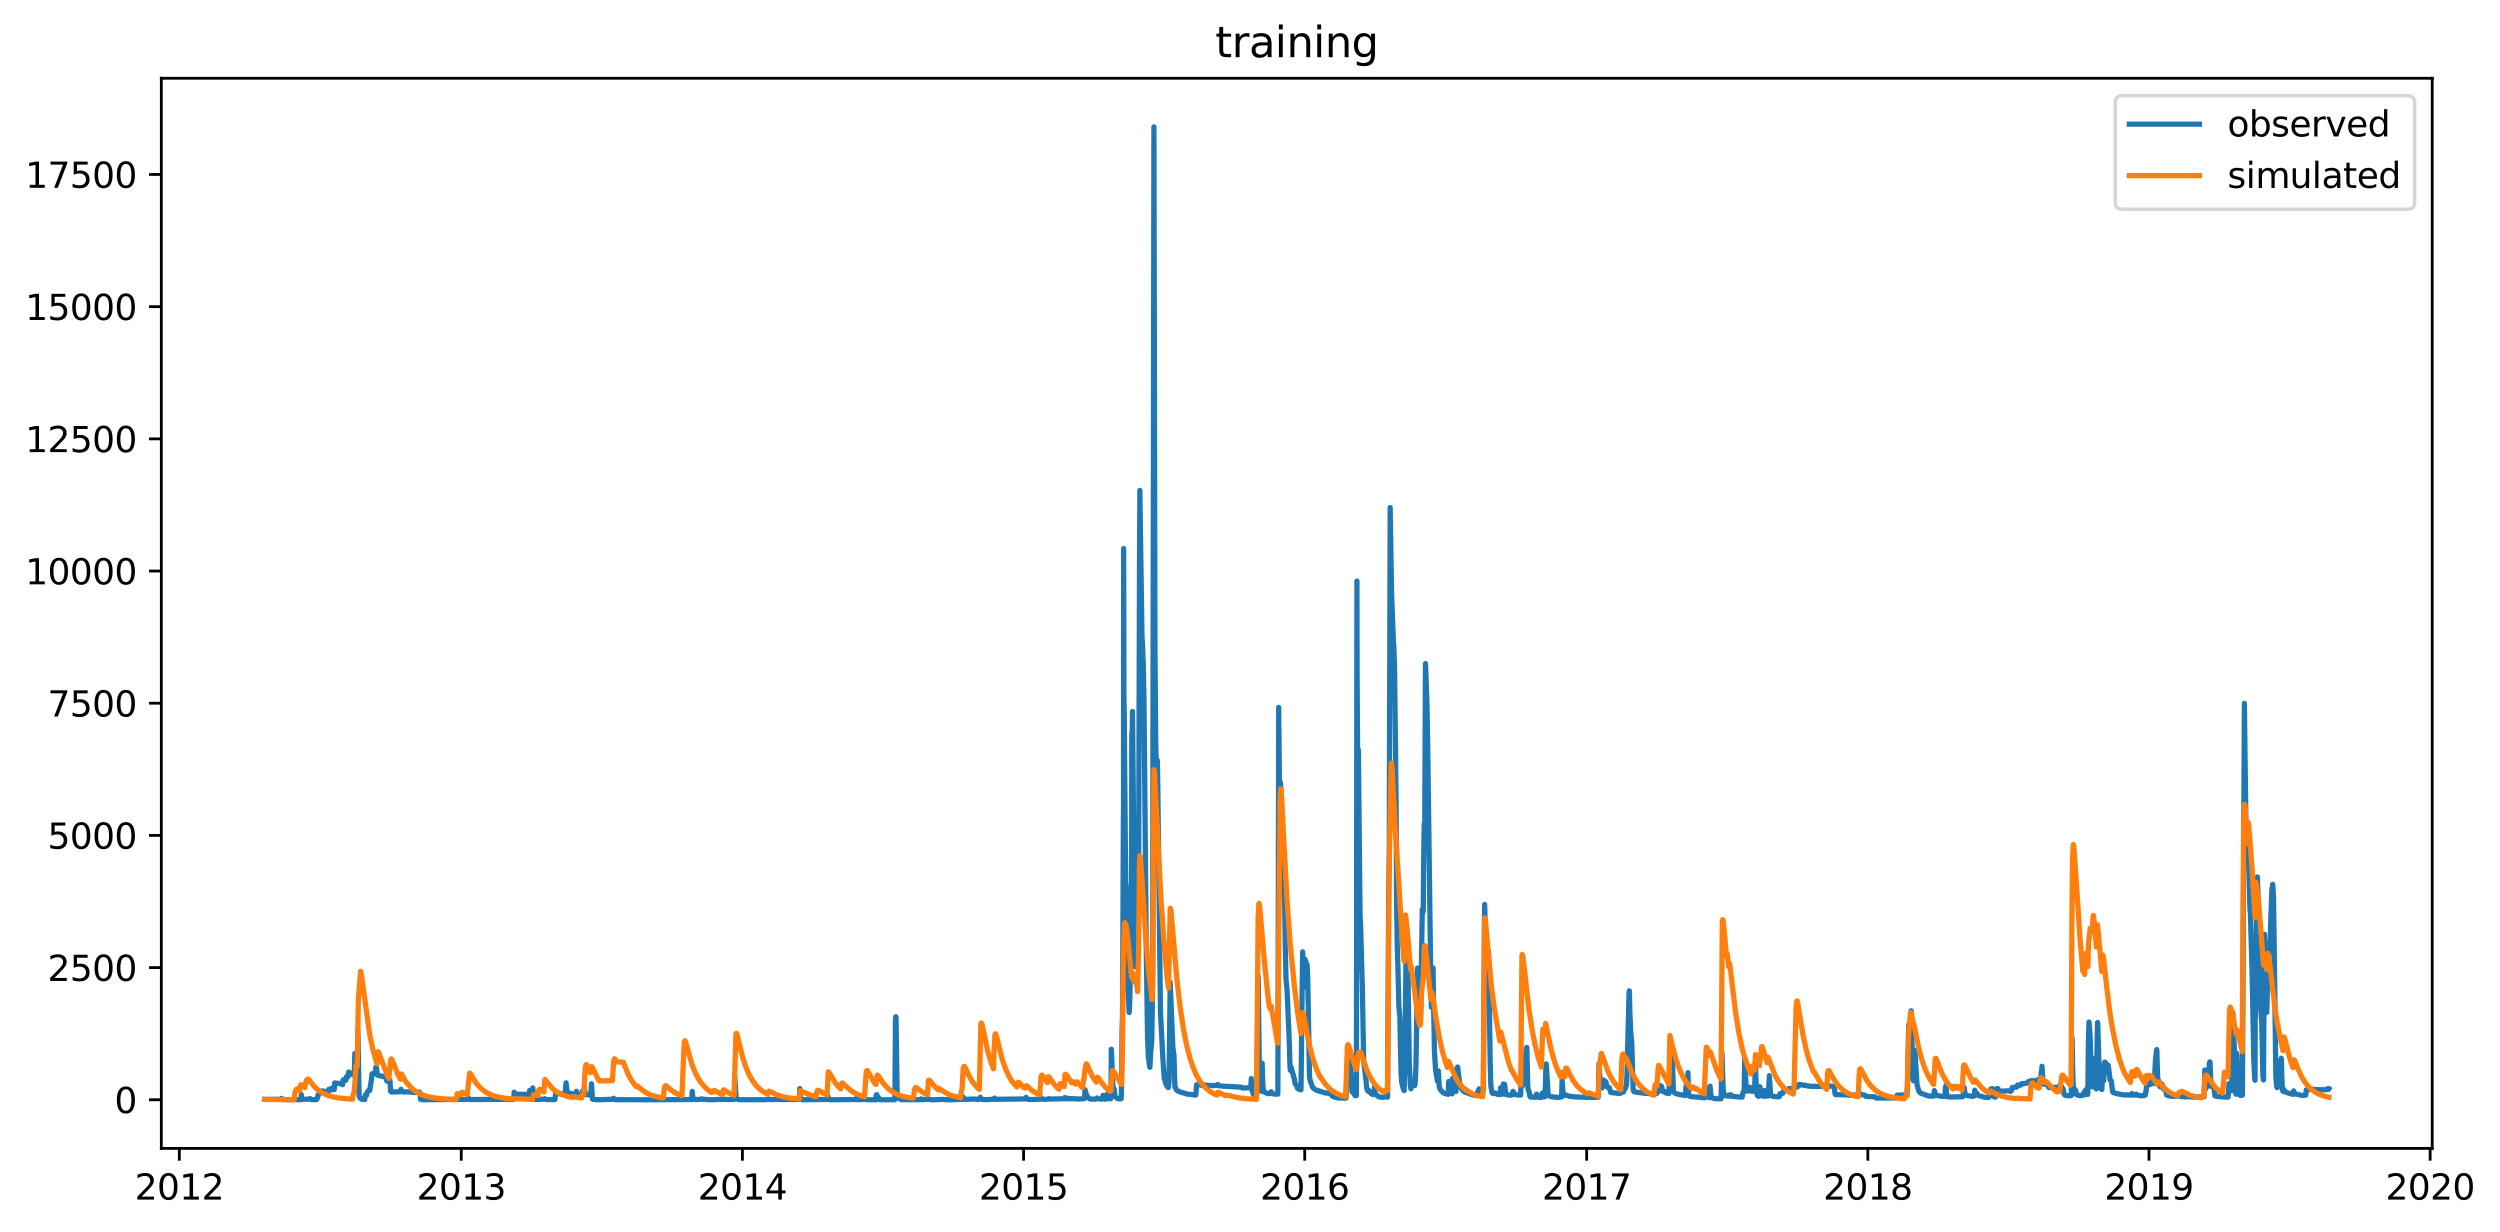 <?xml version="1.0" encoding="utf-8" standalone="no"?>
<!DOCTYPE svg PUBLIC "-//W3C//DTD SVG 1.1//EN"
  "http://www.w3.org/Graphics/SVG/1.1/DTD/svg11.dtd">
<svg xmlns:xlink="http://www.w3.org/1999/xlink" width="713.066pt" height="351.436pt" viewBox="0 0 713.066 351.436" xmlns="http://www.w3.org/2000/svg" version="1.1">
 <defs>
  <style type="text/css">*{stroke-linejoin: round; stroke-linecap: butt}</style>
 </defs>
 <g id="figure_1">
  <g id="patch_1">
   <path d="M 0 351.436 
L 713.066 351.436 
L 713.066 0 
L 0 0 
z
" style="fill: #ffffff"/>
  </g>
  <g id="axes_1">
   <g id="patch_2">
    <path d="M 46.013 327.558 
L 693.728 327.558 
L 693.728 22.318 
L 46.013 22.318 
z
" style="fill: #ffffff"/>
   </g>
   <g id="matplotlib.axis_1">
    <g id="xtick_1">
     <g id="line2d_1">
      <defs>
       <path id="m42a40d8d4b" d="M 0 0 
L 0 3.5 
" style="stroke: #000000; stroke-width: 0.8"/>
      </defs>
      <g>
       <use xlink:href="#m42a40d8d4b" x="51.149" y="327.558" style="stroke: #000000; stroke-width: 0.8"/>
      </g>
     </g>
     <g id="text_1">
      <!-- 2012 -->
      <g transform="translate(38.424 342.157) scale(0.1 -0.1)">
       <defs>
        <path id="DejaVuSans-32" d="M 1228 531 
L 3431 531 
L 3431 0 
L 469 0 
L 469 531 
Q 828 903 1448 1529 
Q 2069 2156 2228 2338 
Q 2531 2678 2651 2914 
Q 2772 3150 2772 3378 
Q 2772 3750 2511 3984 
Q 2250 4219 1831 4219 
Q 1534 4219 1204 4116 
Q 875 4013 500 3803 
L 500 4441 
Q 881 4594 1212 4672 
Q 1544 4750 1819 4750 
Q 2544 4750 2975 4387 
Q 3406 4025 3406 3419 
Q 3406 3131 3298 2873 
Q 3191 2616 2906 2266 
Q 2828 2175 2409 1742 
Q 1991 1309 1228 531 
z
" transform="scale(0.016)"/>
        <path id="DejaVuSans-30" d="M 2034 4250 
Q 1547 4250 1301 3770 
Q 1056 3291 1056 2328 
Q 1056 1369 1301 889 
Q 1547 409 2034 409 
Q 2525 409 2770 889 
Q 3016 1369 3016 2328 
Q 3016 3291 2770 3770 
Q 2525 4250 2034 4250 
z
M 2034 4750 
Q 2819 4750 3233 4129 
Q 3647 3509 3647 2328 
Q 3647 1150 3233 529 
Q 2819 -91 2034 -91 
Q 1250 -91 836 529 
Q 422 1150 422 2328 
Q 422 3509 836 4129 
Q 1250 4750 2034 4750 
z
" transform="scale(0.016)"/>
        <path id="DejaVuSans-31" d="M 794 531 
L 1825 531 
L 1825 4091 
L 703 3866 
L 703 4441 
L 1819 4666 
L 2450 4666 
L 2450 531 
L 3481 531 
L 3481 0 
L 794 0 
L 794 531 
z
" transform="scale(0.016)"/>
       </defs>
       <use xlink:href="#DejaVuSans-32"/>
       <use xlink:href="#DejaVuSans-30" x="63.623"/>
       <use xlink:href="#DejaVuSans-31" x="127.246"/>
       <use xlink:href="#DejaVuSans-32" x="190.869"/>
      </g>
     </g>
    </g>
    <g id="xtick_2">
     <g id="line2d_2">
      <g>
       <use xlink:href="#m42a40d8d4b" x="131.563" y="327.558" style="stroke: #000000; stroke-width: 0.8"/>
      </g>
     </g>
     <g id="text_2">
      <!-- 2013 -->
      <g transform="translate(118.838 342.157) scale(0.1 -0.1)">
       <defs>
        <path id="DejaVuSans-33" d="M 2597 2516 
Q 3050 2419 3304 2112 
Q 3559 1806 3559 1356 
Q 3559 666 3084 287 
Q 2609 -91 1734 -91 
Q 1441 -91 1130 -33 
Q 819 25 488 141 
L 488 750 
Q 750 597 1062 519 
Q 1375 441 1716 441 
Q 2309 441 2620 675 
Q 2931 909 2931 1356 
Q 2931 1769 2642 2001 
Q 2353 2234 1838 2234 
L 1294 2234 
L 1294 2753 
L 1863 2753 
Q 2328 2753 2575 2939 
Q 2822 3125 2822 3475 
Q 2822 3834 2567 4026 
Q 2313 4219 1838 4219 
Q 1578 4219 1281 4162 
Q 984 4106 628 3988 
L 628 4550 
Q 988 4650 1302 4700 
Q 1616 4750 1894 4750 
Q 2613 4750 3031 4423 
Q 3450 4097 3450 3541 
Q 3450 3153 3228 2886 
Q 3006 2619 2597 2516 
z
" transform="scale(0.016)"/>
       </defs>
       <use xlink:href="#DejaVuSans-32"/>
       <use xlink:href="#DejaVuSans-30" x="63.623"/>
       <use xlink:href="#DejaVuSans-31" x="127.246"/>
       <use xlink:href="#DejaVuSans-33" x="190.869"/>
      </g>
     </g>
    </g>
    <g id="xtick_3">
     <g id="line2d_3">
      <g>
       <use xlink:href="#m42a40d8d4b" x="211.757" y="327.558" style="stroke: #000000; stroke-width: 0.8"/>
      </g>
     </g>
     <g id="text_3">
      <!-- 2014 -->
      <g transform="translate(199.032 342.157) scale(0.1 -0.1)">
       <defs>
        <path id="DejaVuSans-34" d="M 2419 4116 
L 825 1625 
L 2419 1625 
L 2419 4116 
z
M 2253 4666 
L 3047 4666 
L 3047 1625 
L 3713 1625 
L 3713 1100 
L 3047 1100 
L 3047 0 
L 2419 0 
L 2419 1100 
L 313 1100 
L 313 1709 
L 2253 4666 
z
" transform="scale(0.016)"/>
       </defs>
       <use xlink:href="#DejaVuSans-32"/>
       <use xlink:href="#DejaVuSans-30" x="63.623"/>
       <use xlink:href="#DejaVuSans-31" x="127.246"/>
       <use xlink:href="#DejaVuSans-34" x="190.869"/>
      </g>
     </g>
    </g>
    <g id="xtick_4">
     <g id="line2d_4">
      <g>
       <use xlink:href="#m42a40d8d4b" x="291.951" y="327.558" style="stroke: #000000; stroke-width: 0.8"/>
      </g>
     </g>
     <g id="text_4">
      <!-- 2015 -->
      <g transform="translate(279.226 342.157) scale(0.1 -0.1)">
       <defs>
        <path id="DejaVuSans-35" d="M 691 4666 
L 3169 4666 
L 3169 4134 
L 1269 4134 
L 1269 2991 
Q 1406 3038 1543 3061 
Q 1681 3084 1819 3084 
Q 2600 3084 3056 2656 
Q 3513 2228 3513 1497 
Q 3513 744 3044 326 
Q 2575 -91 1722 -91 
Q 1428 -91 1123 -41 
Q 819 9 494 109 
L 494 744 
Q 775 591 1075 516 
Q 1375 441 1709 441 
Q 2250 441 2565 725 
Q 2881 1009 2881 1497 
Q 2881 1984 2565 2268 
Q 2250 2553 1709 2553 
Q 1456 2553 1204 2497 
Q 953 2441 691 2322 
L 691 4666 
z
" transform="scale(0.016)"/>
       </defs>
       <use xlink:href="#DejaVuSans-32"/>
       <use xlink:href="#DejaVuSans-30" x="63.623"/>
       <use xlink:href="#DejaVuSans-31" x="127.246"/>
       <use xlink:href="#DejaVuSans-35" x="190.869"/>
      </g>
     </g>
    </g>
    <g id="xtick_5">
     <g id="line2d_5">
      <g>
       <use xlink:href="#m42a40d8d4b" x="372.145" y="327.558" style="stroke: #000000; stroke-width: 0.8"/>
      </g>
     </g>
     <g id="text_5">
      <!-- 2016 -->
      <g transform="translate(359.42 342.157) scale(0.1 -0.1)">
       <defs>
        <path id="DejaVuSans-36" d="M 2113 2584 
Q 1688 2584 1439 2293 
Q 1191 2003 1191 1497 
Q 1191 994 1439 701 
Q 1688 409 2113 409 
Q 2538 409 2786 701 
Q 3034 994 3034 1497 
Q 3034 2003 2786 2293 
Q 2538 2584 2113 2584 
z
M 3366 4563 
L 3366 3988 
Q 3128 4100 2886 4159 
Q 2644 4219 2406 4219 
Q 1781 4219 1451 3797 
Q 1122 3375 1075 2522 
Q 1259 2794 1537 2939 
Q 1816 3084 2150 3084 
Q 2853 3084 3261 2657 
Q 3669 2231 3669 1497 
Q 3669 778 3244 343 
Q 2819 -91 2113 -91 
Q 1303 -91 875 529 
Q 447 1150 447 2328 
Q 447 3434 972 4092 
Q 1497 4750 2381 4750 
Q 2619 4750 2861 4703 
Q 3103 4656 3366 4563 
z
" transform="scale(0.016)"/>
       </defs>
       <use xlink:href="#DejaVuSans-32"/>
       <use xlink:href="#DejaVuSans-30" x="63.623"/>
       <use xlink:href="#DejaVuSans-31" x="127.246"/>
       <use xlink:href="#DejaVuSans-36" x="190.869"/>
      </g>
     </g>
    </g>
    <g id="xtick_6">
     <g id="line2d_6">
      <g>
       <use xlink:href="#m42a40d8d4b" x="452.559" y="327.558" style="stroke: #000000; stroke-width: 0.8"/>
      </g>
     </g>
     <g id="text_6">
      <!-- 2017 -->
      <g transform="translate(439.834 342.157) scale(0.1 -0.1)">
       <defs>
        <path id="DejaVuSans-37" d="M 525 4666 
L 3525 4666 
L 3525 4397 
L 1831 0 
L 1172 0 
L 2766 4134 
L 525 4134 
L 525 4666 
z
" transform="scale(0.016)"/>
       </defs>
       <use xlink:href="#DejaVuSans-32"/>
       <use xlink:href="#DejaVuSans-30" x="63.623"/>
       <use xlink:href="#DejaVuSans-31" x="127.246"/>
       <use xlink:href="#DejaVuSans-37" x="190.869"/>
      </g>
     </g>
    </g>
    <g id="xtick_7">
     <g id="line2d_7">
      <g>
       <use xlink:href="#m42a40d8d4b" x="532.753" y="327.558" style="stroke: #000000; stroke-width: 0.8"/>
      </g>
     </g>
     <g id="text_7">
      <!-- 2018 -->
      <g transform="translate(520.028 342.157) scale(0.1 -0.1)">
       <defs>
        <path id="DejaVuSans-38" d="M 2034 2216 
Q 1584 2216 1326 1975 
Q 1069 1734 1069 1313 
Q 1069 891 1326 650 
Q 1584 409 2034 409 
Q 2484 409 2743 651 
Q 3003 894 3003 1313 
Q 3003 1734 2745 1975 
Q 2488 2216 2034 2216 
z
M 1403 2484 
Q 997 2584 770 2862 
Q 544 3141 544 3541 
Q 544 4100 942 4425 
Q 1341 4750 2034 4750 
Q 2731 4750 3128 4425 
Q 3525 4100 3525 3541 
Q 3525 3141 3298 2862 
Q 3072 2584 2669 2484 
Q 3125 2378 3379 2068 
Q 3634 1759 3634 1313 
Q 3634 634 3220 271 
Q 2806 -91 2034 -91 
Q 1263 -91 848 271 
Q 434 634 434 1313 
Q 434 1759 690 2068 
Q 947 2378 1403 2484 
z
M 1172 3481 
Q 1172 3119 1398 2916 
Q 1625 2713 2034 2713 
Q 2441 2713 2670 2916 
Q 2900 3119 2900 3481 
Q 2900 3844 2670 4047 
Q 2441 4250 2034 4250 
Q 1625 4250 1398 4047 
Q 1172 3844 1172 3481 
z
" transform="scale(0.016)"/>
       </defs>
       <use xlink:href="#DejaVuSans-32"/>
       <use xlink:href="#DejaVuSans-30" x="63.623"/>
       <use xlink:href="#DejaVuSans-31" x="127.246"/>
       <use xlink:href="#DejaVuSans-38" x="190.869"/>
      </g>
     </g>
    </g>
    <g id="xtick_8">
     <g id="line2d_8">
      <g>
       <use xlink:href="#m42a40d8d4b" x="612.947" y="327.558" style="stroke: #000000; stroke-width: 0.8"/>
      </g>
     </g>
     <g id="text_8">
      <!-- 2019 -->
      <g transform="translate(600.222 342.157) scale(0.1 -0.1)">
       <defs>
        <path id="DejaVuSans-39" d="M 703 97 
L 703 672 
Q 941 559 1184 500 
Q 1428 441 1663 441 
Q 2288 441 2617 861 
Q 2947 1281 2994 2138 
Q 2813 1869 2534 1725 
Q 2256 1581 1919 1581 
Q 1219 1581 811 2004 
Q 403 2428 403 3163 
Q 403 3881 828 4315 
Q 1253 4750 1959 4750 
Q 2769 4750 3195 4129 
Q 3622 3509 3622 2328 
Q 3622 1225 3098 567 
Q 2575 -91 1691 -91 
Q 1453 -91 1209 -44 
Q 966 3 703 97 
z
M 1959 2075 
Q 2384 2075 2632 2365 
Q 2881 2656 2881 3163 
Q 2881 3666 2632 3958 
Q 2384 4250 1959 4250 
Q 1534 4250 1286 3958 
Q 1038 3666 1038 3163 
Q 1038 2656 1286 2365 
Q 1534 2075 1959 2075 
z
" transform="scale(0.016)"/>
       </defs>
       <use xlink:href="#DejaVuSans-32"/>
       <use xlink:href="#DejaVuSans-30" x="63.623"/>
       <use xlink:href="#DejaVuSans-31" x="127.246"/>
       <use xlink:href="#DejaVuSans-39" x="190.869"/>
      </g>
     </g>
    </g>
    <g id="xtick_9">
     <g id="line2d_9">
      <g>
       <use xlink:href="#m42a40d8d4b" x="693.141" y="327.558" style="stroke: #000000; stroke-width: 0.8"/>
      </g>
     </g>
     <g id="text_9">
      <!-- 2020 -->
      <g transform="translate(680.416 342.157) scale(0.1 -0.1)">
       <use xlink:href="#DejaVuSans-32"/>
       <use xlink:href="#DejaVuSans-30" x="63.623"/>
       <use xlink:href="#DejaVuSans-32" x="127.246"/>
       <use xlink:href="#DejaVuSans-30" x="190.869"/>
      </g>
     </g>
    </g>
   </g>
   <g id="matplotlib.axis_2">
    <g id="ytick_1">
     <g id="line2d_10">
      <defs>
       <path id="m4bd130cf25" d="M 0 0 
L -3.5 0 
" style="stroke: #000000; stroke-width: 0.8"/>
      </defs>
      <g>
       <use xlink:href="#m4bd130cf25" x="46.013" y="313.682" style="stroke: #000000; stroke-width: 0.8"/>
      </g>
     </g>
     <g id="text_10">
      <!-- 0 -->
      <g transform="translate(32.65 317.481) scale(0.1 -0.1)">
       <use xlink:href="#DejaVuSans-30"/>
      </g>
     </g>
    </g>
    <g id="ytick_2">
     <g id="line2d_11">
      <g>
       <use xlink:href="#m4bd130cf25" x="46.013" y="275.98" style="stroke: #000000; stroke-width: 0.8"/>
      </g>
     </g>
     <g id="text_11">
      <!-- 2500 -->
      <g transform="translate(13.562 279.779) scale(0.1 -0.1)">
       <use xlink:href="#DejaVuSans-32"/>
       <use xlink:href="#DejaVuSans-35" x="63.623"/>
       <use xlink:href="#DejaVuSans-30" x="127.246"/>
       <use xlink:href="#DejaVuSans-30" x="190.869"/>
      </g>
     </g>
    </g>
    <g id="ytick_3">
     <g id="line2d_12">
      <g>
       <use xlink:href="#m4bd130cf25" x="46.013" y="238.277" style="stroke: #000000; stroke-width: 0.8"/>
      </g>
     </g>
     <g id="text_12">
      <!-- 5000 -->
      <g transform="translate(13.562 242.077) scale(0.1 -0.1)">
       <use xlink:href="#DejaVuSans-35"/>
       <use xlink:href="#DejaVuSans-30" x="63.623"/>
       <use xlink:href="#DejaVuSans-30" x="127.246"/>
       <use xlink:href="#DejaVuSans-30" x="190.869"/>
      </g>
     </g>
    </g>
    <g id="ytick_4">
     <g id="line2d_13">
      <g>
       <use xlink:href="#m4bd130cf25" x="46.013" y="200.575" style="stroke: #000000; stroke-width: 0.8"/>
      </g>
     </g>
     <g id="text_13">
      <!-- 7500 -->
      <g transform="translate(13.562 204.374) scale(0.1 -0.1)">
       <use xlink:href="#DejaVuSans-37"/>
       <use xlink:href="#DejaVuSans-35" x="63.623"/>
       <use xlink:href="#DejaVuSans-30" x="127.246"/>
       <use xlink:href="#DejaVuSans-30" x="190.869"/>
      </g>
     </g>
    </g>
    <g id="ytick_5">
     <g id="line2d_14">
      <g>
       <use xlink:href="#m4bd130cf25" x="46.013" y="162.873" style="stroke: #000000; stroke-width: 0.8"/>
      </g>
     </g>
     <g id="text_14">
      <!-- 10000 -->
      <g transform="translate(7.2 166.672) scale(0.1 -0.1)">
       <use xlink:href="#DejaVuSans-31"/>
       <use xlink:href="#DejaVuSans-30" x="63.623"/>
       <use xlink:href="#DejaVuSans-30" x="127.246"/>
       <use xlink:href="#DejaVuSans-30" x="190.869"/>
       <use xlink:href="#DejaVuSans-30" x="254.492"/>
      </g>
     </g>
    </g>
    <g id="ytick_6">
     <g id="line2d_15">
      <g>
       <use xlink:href="#m4bd130cf25" x="46.013" y="125.17" style="stroke: #000000; stroke-width: 0.8"/>
      </g>
     </g>
     <g id="text_15">
      <!-- 12500 -->
      <g transform="translate(7.2 128.969) scale(0.1 -0.1)">
       <use xlink:href="#DejaVuSans-31"/>
       <use xlink:href="#DejaVuSans-32" x="63.623"/>
       <use xlink:href="#DejaVuSans-35" x="127.246"/>
       <use xlink:href="#DejaVuSans-30" x="190.869"/>
       <use xlink:href="#DejaVuSans-30" x="254.492"/>
      </g>
     </g>
    </g>
    <g id="ytick_7">
     <g id="line2d_16">
      <g>
       <use xlink:href="#m4bd130cf25" x="46.013" y="87.468" style="stroke: #000000; stroke-width: 0.8"/>
      </g>
     </g>
     <g id="text_16">
      <!-- 15000 -->
      <g transform="translate(7.2 91.267) scale(0.1 -0.1)">
       <use xlink:href="#DejaVuSans-31"/>
       <use xlink:href="#DejaVuSans-35" x="63.623"/>
       <use xlink:href="#DejaVuSans-30" x="127.246"/>
       <use xlink:href="#DejaVuSans-30" x="190.869"/>
       <use xlink:href="#DejaVuSans-30" x="254.492"/>
      </g>
     </g>
    </g>
    <g id="ytick_8">
     <g id="line2d_17">
      <g>
       <use xlink:href="#m4bd130cf25" x="46.013" y="49.766" style="stroke: #000000; stroke-width: 0.8"/>
      </g>
     </g>
     <g id="text_17">
      <!-- 17500 -->
      <g transform="translate(7.2 53.565) scale(0.1 -0.1)">
       <use xlink:href="#DejaVuSans-31"/>
       <use xlink:href="#DejaVuSans-37" x="63.623"/>
       <use xlink:href="#DejaVuSans-35" x="127.246"/>
       <use xlink:href="#DejaVuSans-30" x="190.869"/>
       <use xlink:href="#DejaVuSans-30" x="254.492"/>
      </g>
     </g>
    </g>
   </g>
   <g id="line2d_18">
    <path d="M 75.454 313.57 
L 76.26 313.595 
L 80.269 313.528 
L 80.297 313.291 
L 80.379 313.521 
L 80.562 313.608 
L 84.737 313.654 
L 85.359 313.662 
L 85.863 313.635 
L 85.899 312.96 
L 85.927 312.181 
L 86 313.351 
L 86.11 313.556 
L 86.147 313.547 
L 88.371 313.491 
L 88.408 313.331 
L 88.481 313.503 
L 88.655 313.616 
L 90.156 313.671 
L 90.321 313.593 
L 90.458 313.171 
L 90.568 313.135 
L 90.761 312.202 
L 90.797 312.218 
L 90.852 312.221 
L 90.815 312.198 
L 90.898 312.197 
L 91.026 311.952 
L 91.154 311.635 
L 91.173 311.646 
L 91.639 311.567 
L 91.786 311.171 
L 91.832 311.182 
L 91.859 311.141 
L 91.96 311.175 
L 92.454 311.269 
L 92.582 311.326 
L 92.784 311.273 
L 92.894 311.326 
L 92.903 311.311 
L 93.031 311.303 
L 93.15 311.337 
L 93.159 311.326 
L 93.663 311.431 
L 93.717 311.009 
L 93.855 310.662 
L 94.02 310.704 
L 94.248 310.715 
L 94.413 310.753 
L 94.578 310.756 
L 94.605 310.809 
L 94.624 310.707 
L 94.651 310.376 
L 94.724 310.79 
L 94.816 310.688 
L 94.844 310.458 
L 94.898 310.73 
L 94.917 310.73 
L 95.063 310.786 
L 95.082 310.753 
L 95.1 310.662 
L 95.164 310.764 
L 95.191 310.749 
L 95.32 310.786 
L 95.329 310.753 
L 95.365 310.236 
L 95.466 308.89 
L 95.53 308.901 
L 95.695 308.905 
L 95.796 308.909 
L 95.814 308.924 
L 96.052 308.988 
L 96.171 308.984 
L 96.244 309.014 
L 96.281 308.984 
L 96.555 308.977 
L 96.684 309.033 
L 96.867 309.056 
L 96.958 309.075 
L 96.967 309.03 
L 97.013 309.022 
L 97.05 309.097 
L 97.059 309.086 
L 97.205 309.12 
L 97.224 309.026 
L 97.306 309.173 
L 97.398 309.15 
L 97.425 309.188 
L 97.48 309.256 
L 97.489 309.124 
L 97.507 309.124 
L 97.526 309.101 
L 97.572 309.248 
L 97.727 309.38 
L 97.746 309.339 
L 97.828 308.219 
L 97.947 307.963 
L 97.956 307.981 
L 97.993 307.963 
L 98.011 308.027 
L 98.057 308.023 
L 98.13 308.03 
L 98.157 308.076 
L 98.286 308.091 
L 98.423 308.004 
L 98.514 308.132 
L 98.542 308.098 
L 98.615 308.159 
L 98.643 308.083 
L 98.798 307.175 
L 98.89 307.235 
L 98.936 307.242 
L 98.945 307.19 
L 99 307.212 
L 99.064 307.005 
L 99.192 307.171 
L 99.219 307.19 
L 99.338 306.436 
L 99.439 305.78 
L 99.494 305.817 
L 99.54 305.775 
L 99.677 306.123 
L 99.76 306.01 
L 99.732 306.164 
L 99.769 306.111 
L 99.833 306.056 
L 99.888 306.227 
L 99.906 306.187 
L 99.924 306.258 
L 99.988 306.262 
L 100.089 306.323 
L 100.263 306.398 
L 100.29 306.312 
L 100.355 306.439 
L 100.501 306.488 
L 100.583 306.387 
L 100.666 306.066 
L 100.702 306.096 
L 100.712 305.957 
L 100.767 306.274 
L 100.812 306.096 
L 100.821 306.191 
L 100.84 306.021 
L 100.913 306.123 
L 100.94 306.01 
L 101.005 306.266 
L 101.014 306.145 
L 101.023 306.179 
L 101.05 305.889 
L 101.105 304.456 
L 101.206 300.475 
L 101.243 301.466 
L 101.49 310.636 
L 101.508 310.594 
L 101.526 310.786 
L 101.563 310.621 
L 101.618 310.949 
L 101.691 310.888 
L 101.7 310.836 
L 101.792 310.93 
L 101.883 310.802 
L 102.085 294.039 
L 102.131 296.603 
L 102.433 312.596 
L 102.662 313.121 
L 102.671 313.084 
L 102.698 313.055 
L 102.735 313.142 
L 102.835 313.303 
L 102.872 313.292 
L 102.991 313.369 
L 103.247 313.562 
L 104.044 313.619 
L 104.218 312.302 
L 104.401 312.348 
L 104.575 312.355 
L 104.611 312.042 
L 104.749 311.533 
L 104.758 311.544 
L 105.152 310.979 
L 105.307 311.001 
L 105.408 311.028 
L 105.417 311.039 
L 105.463 311.013 
L 105.472 310.96 
L 105.838 308.536 
L 105.884 308.362 
L 106.113 306.262 
L 106.223 306.255 
L 106.36 306.236 
L 107.028 306.209 
L 107.184 304.437 
L 107.266 304.468 
L 107.394 304.573 
L 107.431 304.777 
L 107.623 306.643 
L 107.66 306.586 
L 107.825 306.62 
L 107.889 306.741 
L 107.962 306.692 
L 108.035 306.696 
L 108.072 306.73 
L 109.088 307.035 
L 109.198 306.994 
L 109.216 307.005 
L 109.381 307.092 
L 109.665 307.182 
L 110.113 307.442 
L 110.324 308.306 
L 110.333 308.298 
L 110.498 308.407 
L 110.928 308.521 
L 110.956 308.381 
L 111.047 308.411 
L 111.102 308.336 
L 111.212 308.106 
L 111.221 308.2 
L 111.413 311.269 
L 111.487 311.254 
L 111.56 311.397 
L 111.697 311.412 
L 111.743 311.412 
L 111.779 311.473 
L 111.825 311.495 
L 111.889 311.465 
L 114.242 311.386 
L 114.37 310.704 
L 114.389 310.786 
L 114.544 311.378 
L 114.572 311.375 
L 114.947 311.412 
L 115.203 311.397 
L 115.341 311.476 
L 115.46 311.439 
L 115.606 311.454 
L 115.762 311.443 
L 115.899 311.405 
L 116.036 311.443 
L 116.155 311.412 
L 116.174 311.424 
L 116.503 311.45 
L 116.595 311.435 
L 116.631 311.484 
L 116.778 311.435 
L 116.815 311.431 
L 116.869 311.48 
L 116.979 311.488 
L 116.998 311.473 
L 117.126 311.495 
L 117.254 311.495 
L 117.913 311.601 
L 118.041 311.612 
L 118.215 311.612 
L 118.627 311.556 
L 118.902 311.567 
L 119.021 311.571 
L 119.231 311.544 
L 119.305 311.59 
L 119.359 311.533 
L 119.478 311.499 
L 119.607 311.484 
L 119.771 311.831 
L 119.982 313.571 
L 120.357 313.645 
L 120.696 313.664 
L 133.476 313.574 
L 133.631 313.242 
L 133.668 313.23 
L 133.696 313.308 
L 133.879 313.544 
L 134.153 313.619 
L 146.521 313.54 
L 146.658 311.499 
L 146.668 311.514 
L 146.896 312.106 
L 147.171 312.102 
L 150.952 312.134 
L 151.08 311.028 
L 151.117 311.224 
L 151.355 312.174 
L 151.785 312.27 
L 151.849 312.123 
L 151.95 310.881 
L 151.977 310.293 
L 152.041 311.16 
L 152.307 313.374 
L 152.508 313.535 
L 152.966 313.595 
L 155.346 313.494 
L 155.392 313.382 
L 155.456 313.488 
L 155.703 313.599 
L 156.262 313.63 
L 158.294 313.631 
L 158.459 311.914 
L 158.889 311.831 
L 158.999 311.853 
L 159.008 311.842 
L 159.173 311.835 
L 159.283 311.842 
L 159.292 311.831 
L 159.466 311.865 
L 159.603 311.944 
L 159.667 311.918 
L 159.621 311.974 
L 159.713 311.936 
L 159.859 311.997 
L 159.978 311.948 
L 159.988 311.952 
L 160.171 311.993 
L 160.985 311.891 
L 161.004 311.906 
L 161.123 311.884 
L 161.205 311.876 
L 161.187 311.846 
L 161.233 311.857 
L 161.342 310.066 
L 161.452 308.852 
L 161.489 309.241 
L 161.764 311.665 
L 161.773 311.657 
L 161.818 311.74 
L 161.828 311.74 
L 161.947 311.88 
L 161.974 311.861 
L 162.121 311.948 
L 162.24 311.936 
L 162.249 311.952 
L 162.404 311.974 
L 162.514 311.853 
L 162.532 311.884 
L 162.615 311.872 
L 162.642 311.85 
L 162.688 311.82 
L 162.716 311.88 
L 162.734 311.884 
L 162.862 311.955 
L 162.954 311.944 
L 162.972 311.963 
L 163.942 312.068 
L 163.961 312.053 
L 164.08 312.091 
L 164.254 312.012 
L 164.263 312.023 
L 164.272 312.053 
L 164.299 311.778 
L 164.327 311.853 
L 164.336 311.876 
L 164.391 311.718 
L 164.427 311.273 
L 164.492 311.771 
L 164.656 312.012 
L 164.675 311.997 
L 164.803 312.102 
L 164.849 312.072 
L 165.306 312.148 
L 165.425 312.14 
L 165.773 312.175 
L 165.938 312.038 
L 165.956 312.076 
L 165.993 312.136 
L 166.039 312.016 
L 166.176 311.141 
L 166.222 311.326 
L 166.414 311.914 
L 166.579 312.125 
L 166.698 310.428 
L 166.753 310.926 
L 166.936 312.114 
L 166.991 312.194 
L 167.046 312.121 
L 167.201 312.164 
L 167.394 312.239 
L 167.513 312.229 
L 167.622 312.253 
L 167.632 312.243 
L 167.769 312.284 
L 168.053 312.298 
L 168.071 312.301 
L 168.098 312.257 
L 168.163 312.05 
L 168.208 312.212 
L 168.355 312.332 
L 168.391 312.027 
L 168.474 312.171 
L 168.52 311.929 
L 168.575 311.152 
L 168.703 309.139 
L 168.721 309.422 
L 168.986 313.488 
L 169.078 313.555 
L 169.096 313.507 
L 169.124 313.387 
L 169.206 313.521 
L 169.481 313.609 
L 170.927 313.673 
L 174.763 313.538 
L 174.9 313.56 
L 174.937 313.559 
L 174.964 313.25 
L 175.047 313.515 
L 175.074 313.522 
L 175.093 313.415 
L 175.111 313.32 
L 175.184 313.498 
L 175.358 313.607 
L 175.761 313.657 
L 186.508 313.682 
L 197.338 313.607 
L 197.384 312.154 
L 197.448 311.307 
L 197.494 311.955 
L 197.668 313.282 
L 197.933 313.541 
L 198.418 313.6 
L 198.647 313.626 
L 200.002 313.536 
L 200.103 313.428 
L 200.14 313.442 
L 200.515 313.544 
L 200.872 313.553 
L 201.916 313.663 
L 202.575 313.67 
L 203.527 313.661 
L 205.321 313.572 
L 205.742 313.601 
L 206.255 313.58 
L 206.676 313.549 
L 206.777 313.564 
L 206.786 313.57 
L 207.134 313.583 
L 207.536 313.572 
L 208.022 313.617 
L 209.441 313.562 
L 209.496 310.843 
L 209.56 307.167 
L 209.615 308.128 
L 209.99 313.325 
L 210.521 313.622 
L 211.171 313.671 
L 213.624 313.671 
L 215.986 313.654 
L 216.343 313.651 
L 216.389 313.625 
L 216.453 313.661 
L 217.735 313.657 
L 218.018 313.66 
L 218.128 313.664 
L 219.181 313.57 
L 219.291 313.478 
L 219.328 313.498 
L 219.501 313.6 
L 219.648 313.616 
L 219.831 313.606 
L 220.234 313.622 
L 220.49 313.606 
L 227.997 313.593 
L 228.125 310.492 
L 228.207 311.669 
L 228.4 313.319 
L 228.619 313.634 
L 228.793 313.665 
L 229.269 313.669 
L 236.044 313.59 
L 236.126 312.861 
L 236.154 312.645 
L 236.227 312.993 
L 236.465 313.602 
L 236.749 313.669 
L 237.298 313.674 
L 244.274 313.611 
L 244.301 313.267 
L 244.384 313.522 
L 244.585 313.671 
L 247.011 313.56 
L 247.185 313.627 
L 247.359 313.672 
L 249.876 313.68 
L 249.913 312.344 
L 250.005 312.717 
L 250.05 312.38 
L 250.078 312.221 
L 250.133 312.72 
L 250.334 313.536 
L 250.471 313.591 
L 250.481 313.578 
L 250.517 313.426 
L 250.554 312.998 
L 250.636 313.137 
L 251.03 313.671 
L 252.366 313.681 
L 255.25 313.669 
L 255.406 290.91 
L 255.506 290.005 
L 255.543 290.156 
L 255.589 292.079 
L 255.891 311.722 
L 256.138 312.679 
L 256.605 313.396 
L 256.989 313.604 
L 257.163 313.664 
L 260.45 313.662 
L 260.477 313.137 
L 260.56 313.403 
L 260.816 313.631 
L 261.53 313.682 
L 262.647 313.629 
L 262.693 313.426 
L 262.766 313.494 
L 262.967 313.632 
L 264.771 313.552 
L 264.817 313.399 
L 264.89 313.45 
L 265.21 313.625 
L 265.476 313.668 
L 266.428 313.682 
L 269.101 313.574 
L 269.183 313.583 
L 269.211 313.61 
L 269.421 313.639 
L 270.923 313.682 
L 274.511 313.559 
L 274.704 313.195 
L 274.74 312.913 
L 274.813 313.124 
L 274.987 313.419 
L 275.244 313.58 
L 277.715 313.481 
L 277.844 313.475 
L 278.146 313.522 
L 278.466 313.515 
L 278.64 313.522 
L 278.796 313.604 
L 279.043 313.596 
L 279.363 313.496 
L 279.62 312.956 
L 279.629 312.972 
L 279.72 313.172 
L 279.967 313.521 
L 280.297 313.613 
L 280.489 313.617 
L 280.947 313.633 
L 281.194 313.639 
L 281.734 313.624 
L 283.593 313.527 
L 283.666 313.202 
L 283.73 313.298 
L 283.95 313.547 
L 292.326 313.454 
L 292.482 313.354 
L 292.491 313.359 
L 292.564 313.366 
L 292.582 313.296 
L 292.665 312.977 
L 292.711 313.099 
L 292.93 313.463 
L 293.242 313.58 
L 294.194 313.617 
L 296.784 313.522 
L 296.913 313.031 
L 296.949 313.124 
L 297.206 313.444 
L 297.801 313.574 
L 298.13 313.574 
L 299.009 313.472 
L 299.146 313.365 
L 299.174 313.385 
L 299.43 313.483 
L 303.678 313.387 
L 303.714 313.058 
L 303.797 313.189 
L 303.898 313.294 
L 304.108 313.403 
L 304.447 313.216 
L 304.84 313.45 
L 305.362 313.342 
L 305.545 313.359 
L 307.706 313.467 
L 307.861 313.472 
L 309.262 313.363 
L 309.335 313.189 
L 309.482 310.813 
L 309.5 310.839 
L 309.921 312.49 
L 310.69 313.377 
L 310.919 313.442 
L 311.276 313.472 
L 311.661 313.505 
L 311.835 313.515 
L 312.283 313.519 
L 312.402 313.522 
L 312.842 313.362 
L 312.869 313.172 
L 312.951 313.323 
L 313.537 313.426 
L 313.684 313.47 
L 314.132 313.521 
L 314.544 313.434 
L 314.572 313.024 
L 314.608 312.422 
L 314.682 312.929 
L 314.883 313.346 
L 315.158 313.485 
L 315.35 313.513 
L 315.515 313.418 
L 315.615 312.848 
L 315.67 313.017 
L 315.68 313.046 
L 315.744 312.956 
L 315.771 312.991 
L 315.817 312.068 
L 315.908 312.701 
L 316.082 313.275 
L 316.247 313.38 
L 316.778 313.403 
L 316.888 312.42 
L 316.97 299.265 
L 317.053 300.66 
L 317.117 302.379 
L 317.483 311.329 
L 317.51 311.522 
L 317.547 311.028 
L 317.602 310.406 
L 317.648 310.949 
L 317.694 311.492 
L 317.739 310.685 
L 317.758 310.466 
L 317.813 311.073 
L 318.005 312.493 
L 318.105 312.755 
L 318.435 313.165 
L 318.847 313.34 
L 319.149 313.389 
L 319.332 313.414 
L 319.772 313.41 
L 319.854 312.003 
L 320.055 293.172 
L 320.147 290.834 
L 320.211 282.012 
L 320.412 234.432 
L 320.458 230.398 
L 320.495 156.463 
L 320.596 202.837 
L 320.632 201.027 
L 320.669 203.893 
L 321.099 255.847 
L 321.136 254.565 
L 321.181 252.416 
L 321.245 254.225 
L 321.41 264.292 
L 321.722 281.22 
L 322.069 288.798 
L 322.133 287.705 
L 322.253 285.066 
L 322.664 264.066 
L 322.783 236.694 
L 322.82 209.096 
L 322.921 210.264 
L 323.021 202.95 
L 323.067 207.211 
L 323.671 273.19 
L 323.754 275.753 
L 323.772 273.793 
L 323.946 263.01 
L 323.983 262.482 
L 324.028 263.613 
L 324.358 274.019 
L 324.376 273.604 
L 324.477 270.136 
L 324.715 250.267 
L 324.779 245.855 
L 325.008 162.835 
L 325.127 139.874 
L 325.145 142.136 
L 325.731 181.724 
L 325.75 181.724 
L 325.887 184.438 
L 325.896 184.288 
L 325.933 185.343 
L 326.07 189.566 
L 326.079 188.661 
L 326.29 199.218 
L 326.903 266.215 
L 326.995 274.283 
L 327.306 295.962 
L 327.553 301.67 
L 327.965 304.43 
L 327.992 304.362 
L 328.038 303.254 
L 328.23 299.589 
L 328.304 299.302 
L 328.514 296.867 
L 328.652 287.781 
L 328.798 274.773 
L 328.835 215.844 
L 328.963 143.644 
L 329.128 36.193 
L 329.173 56.175 
L 329.43 185.796 
L 329.649 211.886 
L 329.814 218.823 
L 329.823 218.672 
L 329.86 218.936 
L 329.924 218.37 
L 329.933 218.974 
L 330.016 217.767 
L 330.107 216.862 
L 330.125 217.767 
L 330.235 224.554 
L 330.995 288.723 
L 331.663 301.561 
L 332.057 307.51 
L 332.606 309.316 
L 332.826 309.753 
L 333.082 310.097 
L 333.156 310.119 
L 333.174 310.168 
L 333.201 310.217 
L 333.238 310.127 
L 333.439 308.536 
L 333.769 280.202 
L 333.87 282.691 
L 334.538 298.805 
L 334.849 301.082 
L 335.115 309.953 
L 335.545 310.869 
L 335.82 311.099 
L 336.213 311.284 
L 336.46 311.39 
L 336.817 311.541 
L 337.202 311.646 
L 337.358 311.691 
L 337.367 311.639 
L 337.522 311.691 
L 337.806 311.797 
L 338.017 311.884 
L 338.868 312.125 
L 339.088 312.083 
L 339.948 312.194 
L 340.534 312.316 
L 341.065 312.341 
L 341.285 309.414 
L 341.441 309.369 
L 342.768 309.456 
L 342.814 309.64 
L 342.878 309.482 
L 343.015 309.346 
L 343.033 309.354 
L 343.583 309.463 
L 343.812 309.52 
L 343.967 309.535 
L 344.26 309.539 
L 345.752 309.648 
L 345.917 309.64 
L 347.263 309.55 
L 347.327 309.309 
L 347.4 309.444 
L 347.592 309.671 
L 348.004 309.723 
L 349.002 309.829 
L 349.14 309.829 
L 349.396 309.836 
L 349.561 309.833 
L 349.698 309.836 
L 349.872 309.84 
L 351.465 309.942 
L 351.602 309.95 
L 351.831 309.972 
L 354.019 310.081 
L 354.348 310.334 
L 354.358 310.327 
L 354.623 310.334 
L 356.729 310.229 
L 356.839 308.95 
L 356.893 307.642 
L 356.948 308.683 
L 357.122 311.107 
L 357.168 311.013 
L 357.296 311.469 
L 357.516 312.144 
L 357.754 312.329 
L 357.965 312.359 
L 358.12 312.402 
L 358.413 312.373 
L 358.514 310.349 
L 358.816 278.619 
L 358.843 278.393 
L 358.889 279.486 
L 358.981 287.026 
L 359.237 308.37 
L 359.448 310.413 
L 359.768 311.194 
L 359.832 311.277 
L 359.86 311.145 
L 359.914 308.656 
L 359.997 303.28 
L 360.052 305.259 
L 360.253 310.357 
L 360.51 311.341 
L 360.876 311.627 
L 361.114 311.733 
L 361.306 311.797 
L 361.993 311.963 
L 362.377 311.857 
L 362.551 311.405 
L 362.578 311.458 
L 362.899 311.872 
L 363.119 311.978 
L 363.384 312.053 
L 364.455 312.072 
L 364.483 311.111 
L 364.638 240.464 
L 364.721 201.781 
L 364.766 208.568 
L 364.785 208.153 
L 364.812 211.094 
L 365.004 231.453 
L 365.105 229.153 
L 365.114 229.153 
L 365.133 229.266 
L 365.151 228.701 
L 365.233 223.196 
L 365.307 224.704 
L 365.709 244.234 
L 365.718 244.121 
L 365.737 244.988 
L 365.746 244.988 
L 366.121 252.642 
L 366.414 257.581 
L 366.579 268.892 
L 366.808 279.448 
L 367.092 282.314 
L 367.101 282.314 
L 367.229 285.104 
L 367.504 292.079 
L 367.559 292.757 
L 367.668 295.321 
L 367.943 304.215 
L 368.035 305.293 
L 368.099 305.063 
L 368.144 304.701 
L 368.227 304.283 
L 368.282 304.392 
L 368.547 305.486 
L 368.968 307.009 
L 369.206 307.808 
L 369.417 309.177 
L 369.911 309.697 
L 370.094 310.462 
L 370.195 310.515 
L 370.332 310.59 
L 370.406 310.59 
L 370.433 310.613 
L 370.854 310.817 
L 371.046 310.862 
L 371.056 310.817 
L 371.092 310.168 
L 371.44 278.77 
L 371.559 271.493 
L 371.605 272.624 
L 371.797 281.71 
L 371.879 279.109 
L 372.136 273.718 
L 372.145 273.868 
L 372.2 273.604 
L 372.246 273.868 
L 372.365 274.057 
L 372.41 274.095 
L 372.584 274.698 
L 372.594 274.66 
L 372.63 274.924 
L 372.648 274.811 
L 372.786 275.075 
L 372.804 275.075 
L 372.987 278.543 
L 373.509 307.31 
L 373.674 308.057 
L 373.765 308.419 
L 374.379 310.078 
L 374.461 310.183 
L 374.809 310.545 
L 375.377 310.877 
L 375.477 310.934 
L 376.823 311.378 
L 376.878 311.314 
L 376.942 311.367 
L 377.308 311.525 
L 377.738 311.631 
L 378.022 311.729 
L 378.224 311.759 
L 378.407 311.767 
L 379.112 311.872 
L 379.322 311.906 
L 379.395 311.918 
L 379.423 311.952 
L 379.945 312.519 
L 380.21 312.779 
L 381.821 313.196 
L 382.407 313.165 
L 383.524 313.227 
L 383.881 313.202 
L 383.954 312.962 
L 384 311.759 
L 384.192 303.993 
L 384.275 304.302 
L 384.339 304.935 
L 384.504 307.646 
L 384.549 306.643 
L 384.806 300.565 
L 384.971 299.868 
L 384.98 299.898 
L 385.025 300.513 
L 385.355 306.439 
L 385.41 307.344 
L 385.621 311.318 
L 385.895 311.71 
L 386.032 311.816 
L 386.234 311.895 
L 386.344 312.027 
L 386.49 312.5 
L 386.545 312.483 
L 386.866 312.503 
L 386.875 312.482 
L 386.893 309.505 
L 387.03 165.738 
L 387.076 191.79 
L 387.223 214.713 
L 387.287 216.108 
L 387.36 215.656 
L 387.424 213.846 
L 387.47 215.354 
L 387.589 228.06 
L 387.927 261.351 
L 388.101 264.556 
L 388.559 280.956 
L 388.962 302.673 
L 389.227 304.912 
L 389.621 308.159 
L 389.822 310.402 
L 390.152 311.231 
L 390.198 311.171 
L 390.308 311.133 
L 390.317 311.145 
L 390.39 311.254 
L 390.427 311.137 
L 390.472 311.077 
L 390.518 311.216 
L 391.068 311.921 
L 391.177 311.989 
L 391.589 312.189 
L 391.955 312.087 
L 392.029 310.014 
L 392.12 311.224 
L 392.303 312.11 
L 392.697 312.429 
L 392.972 312.532 
L 393.246 312.845 
L 394.089 312.979 
L 394.281 312.962 
L 394.629 312.949 
L 395.178 312.791 
L 395.379 312.834 
L 395.736 312.954 
L 395.773 312.654 
L 395.828 302.526 
L 396.084 255.093 
L 396.258 243.706 
L 396.304 221.801 
L 396.514 144.775 
L 396.926 169.659 
L 397.457 183.533 
L 397.467 183.383 
L 397.531 183.986 
L 397.54 183.835 
L 397.723 189.264 
L 397.732 189.113 
L 397.76 189.867 
L 398.208 228.927 
L 398.336 257.279 
L 398.519 269.042 
L 398.684 274.547 
L 398.995 286.989 
L 399.27 290.08 
L 399.343 293.624 
L 399.609 305.829 
L 399.81 308.792 
L 400.268 310.639 
L 400.488 311.069 
L 400.497 311.024 
L 400.552 309.105 
L 400.799 294.228 
L 401.046 272.209 
L 401.247 266.29 
L 401.257 266.403 
L 401.531 272.586 
L 401.961 303.28 
L 402.264 309.531 
L 402.428 310.564 
L 402.456 310.477 
L 402.712 309.256 
L 402.74 309.309 
L 402.785 309.486 
L 402.84 309.335 
L 403.069 308.309 
L 403.142 308.374 
L 403.481 309.64 
L 403.545 309.474 
L 403.637 309.071 
L 403.866 304.196 
L 404.323 276.13 
L 404.378 277.639 
L 404.525 285.707 
L 404.561 282.766 
L 404.69 279.448 
L 404.708 279.524 
L 404.9 280.956 
L 404.928 281.032 
L 405.065 286.009 
L 405.175 289.854 
L 405.211 287.931 
L 405.678 259.466 
L 405.687 259.391 
L 405.724 259.918 
L 405.733 259.918 
L 405.825 260.295 
L 405.843 259.918 
L 405.861 260.069 
L 405.898 259.768 
L 405.944 259.918 
L 406.063 246.195 
L 406.209 235.11 
L 406.227 234.997 
L 406.255 235.563 
L 406.337 238.654 
L 406.365 236.958 
L 406.575 189.264 
L 406.667 191.225 
L 406.795 195.146 
L 406.969 199.519 
L 407.024 201.631 
L 407.216 212.263 
L 408.15 283.445 
L 408.168 283.256 
L 408.196 284.01 
L 408.278 287.29 
L 408.333 285.518 
L 408.626 276.998 
L 408.718 276.055 
L 408.754 276.47 
L 408.846 283.671 
L 409.157 300.26 
L 409.468 305.173 
L 409.77 307.088 
L 410.008 308.366 
L 410.036 307.865 
L 410.109 305.866 
L 410.164 306.7 
L 410.173 306.835 
L 410.219 305.964 
L 410.256 305.455 
L 410.31 306.353 
L 410.521 310.063 
L 410.851 310.862 
L 411.684 311.722 
L 413.002 312.148 
L 413.084 311.789 
L 413.212 308.479 
L 413.313 309.569 
L 413.569 311.367 
L 413.807 311.842 
L 414.165 311.993 
L 414.192 311.861 
L 414.265 307.642 
L 414.348 309.403 
L 414.412 310.394 
L 414.485 310.142 
L 414.567 310.685 
L 414.76 311.314 
L 414.796 311.337 
L 414.814 311.284 
L 414.86 308.573 
L 414.934 306.933 
L 414.979 307.352 
L 415.263 311.186 
L 415.291 311.292 
L 415.309 310.956 
L 415.391 304.984 
L 415.474 306.157 
L 415.574 308.37 
L 415.62 307.231 
L 415.748 304.339 
L 415.794 304.419 
L 415.913 305.723 
L 416.279 308.49 
L 416.627 309.965 
L 417.14 310.945 
L 417.634 311.39 
L 417.799 311.499 
L 417.973 311.586 
L 418.156 311.529 
L 418.229 310.877 
L 418.302 311.141 
L 418.559 311.737 
L 418.998 311.955 
L 419.978 312.24 
L 420.399 312.348 
L 420.985 312.47 
L 421.342 312.486 
L 421.534 311.269 
L 421.745 311.182 
L 421.873 310.568 
L 421.946 310.771 
L 422.129 311.118 
L 422.138 311.115 
L 422.568 311.179 
L 422.816 311.194 
L 423.026 311.164 
L 423.081 311.069 
L 423.109 310.236 
L 423.401 261.728 
L 423.466 257.958 
L 423.521 259.994 
L 423.804 277.789 
L 423.823 277.827 
L 423.859 278.091 
L 423.914 277.752 
L 424.317 271.569 
L 424.335 271.493 
L 424.363 271.342 
L 424.445 271.455 
L 424.463 271.455 
L 424.537 271.154 
L 424.564 271.342 
L 424.647 274.358 
L 425.022 302.307 
L 425.223 309.701 
L 425.516 311.439 
L 425.699 311.842 
L 425.901 311.918 
L 426.075 311.816 
L 426.12 311.752 
L 426.194 311.801 
L 426.542 311.759 
L 426.78 311.997 
L 426.99 312.083 
L 427.521 312.185 
L 427.677 312.194 
L 427.86 312.159 
L 427.896 311.97 
L 428.006 310.281 
L 428.089 311.133 
L 428.281 311.955 
L 428.482 312.114 
L 428.501 312.05 
L 428.784 309.177 
L 429.141 309.267 
L 429.489 312.177 
L 429.746 312.267 
L 430.963 312.376 
L 431.1 312.373 
L 431.256 312.293 
L 431.549 311.292 
L 431.586 311.299 
L 431.613 311.367 
L 432.025 312.099 
L 432.236 312.209 
L 432.666 312.286 
L 433.737 312.337 
L 433.929 305.814 
L 434.057 307.288 
L 434.094 307.182 
L 434.131 307.371 
L 434.305 309.58 
L 434.405 308.864 
L 434.469 308.766 
L 434.524 308.811 
L 434.607 308.916 
L 434.625 308.849 
L 434.68 306.673 
L 434.817 303.231 
L 434.845 303.502 
L 434.89 303.94 
L 434.936 303.45 
L 435.302 299.415 
L 435.467 298.752 
L 435.504 299.054 
L 435.577 302.748 
L 435.778 310.304 
L 435.98 311.096 
L 436.126 311.36 
L 436.172 311.597 
L 436.41 312.803 
L 436.648 312.951 
L 436.657 312.942 
L 436.905 312.868 
L 437.06 312.851 
L 437.115 312.822 
L 437.179 312.862 
L 437.454 312.986 
L 437.765 313.021 
L 438.214 312.916 
L 438.278 312.072 
L 438.351 312.519 
L 438.47 312.918 
L 438.507 312.814 
L 438.571 312.682 
L 438.635 312.742 
L 438.9 312.975 
L 439.285 313.046 
L 439.459 313.06 
L 439.669 312.986 
L 439.852 311.812 
L 439.926 312.148 
L 440.109 312.586 
L 440.218 312.685 
L 440.447 312.868 
L 440.575 312.859 
L 440.759 310.387 
L 440.933 304.381 
L 440.997 303.461 
L 441.052 304 
L 441.601 312.412 
L 441.866 312.611 
L 442.15 312.717 
L 442.434 312.791 
L 442.699 312.819 
L 443.349 312.923 
L 443.523 312.945 
L 444.036 312.962 
L 444.182 312.982 
L 444.384 313.001 
L 444.585 312.984 
L 445.391 312.876 
L 445.437 312.295 
L 445.556 308.046 
L 445.629 309.282 
L 445.839 311.857 
L 446.169 312.47 
L 446.81 312.359 
L 446.938 312.419 
L 447.368 312.601 
L 447.753 312.711 
L 448.238 312.758 
L 448.558 312.761 
L 448.851 312.825 
L 450.783 312.933 
L 450.948 312.938 
L 451.158 312.938 
L 451.286 312.927 
L 451.735 312.95 
L 451.918 312.949 
L 452.541 313.02 
L 452.751 312.991 
L 452.952 312.969 
L 453.282 312.899 
L 453.639 312.979 
L 454.417 313.062 
L 454.664 313.026 
L 455.854 312.928 
L 455.891 312.482 
L 456.074 303.389 
L 456.093 303.487 
L 456.367 307.883 
L 456.569 309.738 
L 456.651 310.168 
L 456.706 309.938 
L 456.761 309.723 
L 456.825 309.874 
L 456.935 310.319 
L 456.971 310.127 
L 457.237 308.027 
L 457.255 308.038 
L 457.942 308.472 
L 458.033 308.532 
L 458.097 308.675 
L 458.372 310.006 
L 458.537 310.108 
L 458.738 310.183 
L 459.095 310.293 
L 459.141 310.523 
L 459.361 311.522 
L 459.37 311.518 
L 459.525 311.574 
L 459.69 311.623 
L 460.304 311.729 
L 460.487 311.744 
L 460.651 311.737 
L 460.771 311.737 
L 461.42 311.842 
L 461.549 311.88 
L 461.558 311.872 
L 461.704 311.865 
L 461.823 311.872 
L 462.363 311.771 
L 462.574 311.088 
L 462.611 311.103 
L 462.702 310.998 
L 462.748 310.986 
L 462.794 311.058 
L 463.05 311.458 
L 463.087 311.311 
L 463.27 310.56 
L 463.297 310.575 
L 463.499 310.606 
L 463.636 310.391 
L 463.782 309.625 
L 463.819 309.523 
L 463.883 309.655 
L 463.92 309.523 
L 464.048 306.662 
L 464.652 283.068 
L 464.661 283.068 
L 464.716 282.615 
L 464.753 283.03 
L 464.89 289.1 
L 465.119 294.228 
L 465.421 297.432 
L 465.824 310.99 
L 466.08 311.397 
L 466.602 311.495 
L 466.785 311.488 
L 467.005 311.529 
L 467.124 311.586 
L 467.316 311.654 
L 467.563 311.657 
L 467.682 311.631 
L 467.691 311.642 
L 468.112 311.699 
L 468.314 311.729 
L 468.451 311.744 
L 468.46 311.737 
L 468.927 311.812 
L 470.41 311.918 
L 470.593 311.94 
L 470.63 311.97 
L 470.749 311.921 
L 470.95 311.944 
L 471.088 311.948 
L 471.317 311.929 
L 471.408 311.827 
L 471.454 311.842 
L 471.783 311.899 
L 471.793 311.876 
L 471.985 311.314 
L 472.076 311.465 
L 472.223 311.541 
L 472.342 311.703 
L 472.598 311.846 
L 472.745 311.571 
L 472.891 309.441 
L 473.01 309.885 
L 473.294 311.099 
L 473.34 310.737 
L 473.514 309.595 
L 473.743 309.701 
L 473.953 309.983 
L 474.209 311.295 
L 474.823 311.435 
L 474.933 311.318 
L 474.978 311.443 
L 475.097 311.737 
L 475.134 311.65 
L 475.198 311.571 
L 475.244 311.657 
L 475.464 311.816 
L 476.013 311.91 
L 476.022 311.929 
L 476.068 311.797 
L 476.104 310.104 
L 476.288 299.728 
L 476.306 299.657 
L 476.342 300.038 
L 476.498 307.122 
L 476.571 309.09 
L 476.608 307.484 
L 476.791 301.715 
L 476.947 301.172 
L 476.965 301.218 
L 477.011 302.194 
L 477.295 311.246 
L 477.395 311.39 
L 477.615 311.699 
L 477.88 311.869 
L 477.963 311.876 
L 477.981 311.899 
L 478.146 311.936 
L 478.292 311.985 
L 478.549 312.053 
L 478.878 312.144 
L 479.006 312.188 
L 480.773 312.474 
L 480.782 312.397 
L 480.847 310.146 
L 480.911 311.295 
L 480.956 311.835 
L 480.975 311.269 
L 481.02 308.837 
L 481.103 309.708 
L 481.194 311.548 
L 481.222 310.274 
L 481.268 307.491 
L 481.332 309.512 
L 481.368 310.828 
L 481.396 308.547 
L 481.451 305.953 
L 481.506 308.291 
L 481.67 312.329 
L 481.872 312.626 
L 482.211 312.774 
L 482.705 312.804 
L 483.941 312.909 
L 484.069 312.883 
L 484.792 312.993 
L 485.167 313.037 
L 485.323 312.991 
L 485.598 313.081 
L 485.955 313.107 
L 486.12 313.151 
L 486.129 313.086 
L 486.266 311.446 
L 486.358 310.032 
L 486.403 310.481 
L 486.687 312.782 
L 486.724 312.522 
L 486.76 312.339 
L 486.843 312.441 
L 487.136 312.83 
L 487.337 313.028 
L 487.593 313.106 
L 487.767 309.799 
L 487.804 310.278 
L 488.015 312.63 
L 488.216 312.993 
L 488.692 313.263 
L 489.415 313.373 
L 489.553 313.391 
L 489.736 313.417 
L 489.946 313.411 
L 490.138 313.37 
L 490.889 313.39 
L 490.953 310.828 
L 491.118 300.245 
L 491.136 300.185 
L 491.173 300.528 
L 491.283 304.626 
L 491.521 311.269 
L 491.814 312.012 
L 492.18 312.526 
L 492.931 312.635 
L 493.095 312.605 
L 493.269 312.329 
L 493.288 312.341 
L 493.608 312.659 
L 493.635 312.522 
L 493.7 312.248 
L 493.764 312.373 
L 494.075 312.73 
L 494.496 312.755 
L 496.034 312.865 
L 496.309 312.913 
L 496.684 312.916 
L 496.922 312.916 
L 497.114 311.654 
L 497.297 311.394 
L 497.462 311.371 
L 497.499 310.768 
L 497.627 301.745 
L 497.691 302.763 
L 498.048 310.715 
L 498.277 311.194 
L 498.561 311.156 
L 498.789 310.093 
L 499.238 310.161 
L 499.467 311.254 
L 499.522 311.194 
L 499.65 311.103 
L 499.677 311.13 
L 499.915 311.254 
L 500.135 311.179 
L 500.392 310.168 
L 500.483 310.123 
L 500.501 309.614 
L 500.666 303.118 
L 500.684 303.148 
L 500.758 305.35 
L 500.987 311.699 
L 501.27 312.484 
L 501.563 312.72 
L 501.856 312.613 
L 501.884 312.249 
L 501.966 309.968 
L 502.021 310.296 
L 502.241 311.51 
L 502.323 311.62 
L 502.561 312.223 
L 502.808 312.562 
L 503.028 312.717 
L 503.165 312.721 
L 503.175 312.651 
L 503.239 311.062 
L 503.312 311.571 
L 503.586 312.524 
L 504.264 312.663 
L 504.355 312.574 
L 504.667 306.813 
L 504.722 307.706 
L 504.969 311.797 
L 505.243 312.399 
L 505.472 312.608 
L 505.729 312.73 
L 506.928 312.837 
L 507.157 312.841 
L 507.523 312.783 
L 507.724 311.918 
L 508.512 311.82 
L 508.777 311.111 
L 508.795 311.118 
L 509.116 311.103 
L 510.031 311.024 
L 510.269 310.489 
L 510.581 310.5 
L 511.661 310.398 
L 511.881 309.565 
L 511.945 309.753 
L 512.109 309.908 
L 512.338 310.179 
L 512.384 310.032 
L 512.466 309.81 
L 512.521 309.919 
L 512.585 309.957 
L 512.622 309.882 
L 512.769 309.49 
L 512.842 309.614 
L 512.988 309.821 
L 513.043 309.712 
L 513.226 309.32 
L 513.235 309.324 
L 513.473 309.339 
L 513.94 309.414 
L 514.261 309.52 
L 514.462 309.55 
L 514.609 309.606 
L 514.718 309.539 
L 514.801 309.505 
L 514.837 309.531 
L 515.698 309.776 
L 515.79 309.731 
L 515.826 309.746 
L 516.76 309.855 
L 517.117 309.885 
L 517.593 309.799 
L 517.877 309.893 
L 520.614 309.806 
L 520.687 309.761 
L 520.733 309.776 
L 521.127 309.671 
L 521.209 309.407 
L 521.237 309.35 
L 521.301 309.474 
L 521.52 309.765 
L 521.529 309.761 
L 523.141 309.848 
L 523.205 310.413 
L 523.397 312.008 
L 523.589 312.21 
L 523.864 312.216 
L 527.178 312.318 
L 527.388 312.408 
L 530.135 312.303 
L 530.226 312.057 
L 530.336 311.703 
L 530.382 311.812 
L 530.638 312.091 
L 530.867 312.14 
L 531.114 312.242 
L 531.279 312.303 
L 531.645 312.334 
L 531.81 312.34 
L 532.039 312.443 
L 532.249 312.732 
L 534.767 312.837 
L 535.051 313.136 
L 535.38 313.2 
L 535.563 313.2 
L 540.901 313.15 
L 541.075 312.39 
L 541.248 312.352 
L 543.885 312.283 
L 544.096 309.821 
L 544.178 302.115 
L 544.306 298.073 
L 544.434 292.229 
L 544.507 293.398 
L 544.691 299.687 
L 544.764 299.415 
L 544.883 297.734 
L 545.112 288.308 
L 545.194 290.608 
L 545.588 307.107 
L 545.734 308.242 
L 545.752 307.921 
L 546.018 301.674 
L 546.155 299.574 
L 546.201 299.966 
L 546.787 309.418 
L 547.281 311.156 
L 547.794 311.793 
L 550.083 312.616 
L 551.611 312.642 
L 551.721 311.073 
L 551.849 311.522 
L 552.106 312.129 
L 552.774 312.539 
L 553.012 312.577 
L 553.772 312.679 
L 553.937 312.7 
L 554.779 312.735 
L 554.852 310.179 
L 554.925 311.639 
L 554.989 312.33 
L 555.017 311.307 
L 555.063 309.539 
L 555.127 310.941 
L 555.301 312.704 
L 555.484 312.821 
L 555.685 312.869 
L 555.914 312.876 
L 556.17 312.848 
L 556.463 312.9 
L 559.832 312.809 
L 559.997 311.967 
L 560.217 310.123 
L 560.226 310.13 
L 560.299 310.707 
L 560.528 312.031 
L 560.885 312.405 
L 561.169 312.491 
L 561.526 312.573 
L 561.727 312.598 
L 561.883 312.61 
L 562.377 312.678 
L 562.844 312.681 
L 562.926 312.555 
L 563.1 312.562 
L 563.155 312.555 
L 563.165 312.485 
L 563.247 310.952 
L 563.32 311.465 
L 563.494 311.997 
L 563.512 312.004 
L 563.54 311.91 
L 563.586 311.804 
L 563.641 311.918 
L 563.668 311.963 
L 563.714 311.816 
L 563.76 311.703 
L 563.814 311.801 
L 564.043 312.277 
L 564.373 312.493 
L 565.902 312.914 
L 566.076 312.968 
L 567.019 313.049 
L 567.421 312.884 
L 567.568 311.435 
L 567.678 310.877 
L 567.861 310.59 
L 568.044 310.538 
L 568.254 310.504 
L 568.383 310.621 
L 568.721 312.806 
L 568.932 312.898 
L 569.124 312.92 
L 569.133 312.854 
L 569.289 310.655 
L 569.536 310.515 
L 569.756 310.5 
L 569.884 310.485 
L 569.893 310.496 
L 569.93 310.613 
L 570.067 311.857 
L 570.131 311.473 
L 570.287 311.254 
L 570.296 311.262 
L 570.442 311.25 
L 570.571 311.254 
L 570.818 311.239 
L 572.868 311.133 
L 572.997 311.118 
L 573.399 311.314 
L 573.711 311.073 
L 573.912 310.213 
L 574.086 310.168 
L 575.203 310.063 
L 575.496 309.452 
L 575.606 309.557 
L 575.789 309.576 
L 575.935 309.55 
L 575.944 309.557 
L 576.155 309.527 
L 576.53 309.422 
L 576.658 309.067 
L 576.713 309.094 
L 577.803 308.984 
L 578.022 308.947 
L 578.297 308.852 
L 578.608 308.449 
L 579.039 308.343 
L 579.194 308.253 
L 581.318 308.268 
L 581.336 307.876 
L 581.428 308.019 
L 581.693 308.174 
L 581.849 308.159 
L 582.05 308.234 
L 582.06 308.185 
L 582.279 305.256 
L 582.316 305.584 
L 582.362 306.462 
L 582.389 305.233 
L 582.435 304.136 
L 582.49 305.075 
L 582.719 308.686 
L 582.883 309.192 
L 583.076 309.26 
L 583.982 309.365 
L 584.385 310.198 
L 587.122 310.089 
L 587.168 310.006 
L 587.214 310.142 
L 587.323 310.349 
L 587.351 310.304 
L 587.424 309.701 
L 587.488 309.991 
L 587.561 310.168 
L 587.598 310.048 
L 587.635 309.987 
L 587.699 310.1 
L 587.873 310.334 
L 587.946 309.795 
L 588.038 310.006 
L 588.495 310.711 
L 588.752 312.168 
L 588.926 312.333 
L 589.154 312.442 
L 589.731 312.539 
L 590.747 312.512 
L 590.775 312.19 
L 590.976 296.075 
L 590.985 295.887 
L 591.04 296.754 
L 591.168 304.403 
L 591.37 310.745 
L 591.663 311.725 
L 591.809 311.993 
L 591.818 311.974 
L 591.901 310.771 
L 591.974 310.967 
L 592.02 311.081 
L 592.34 312.201 
L 592.752 312.402 
L 593.365 312.509 
L 593.521 312.49 
L 593.686 312.387 
L 593.805 312.39 
L 593.814 312.402 
L 594.372 312.354 
L 594.427 311.556 
L 594.501 311.605 
L 594.574 311.59 
L 594.611 311.646 
L 594.72 311.872 
L 594.757 311.759 
L 594.885 310.839 
L 594.995 311.171 
L 595.242 311.85 
L 595.453 312.159 
L 595.471 312.129 
L 595.489 312.144 
L 595.499 312.102 
L 595.526 310.594 
L 595.663 297.093 
L 595.837 291.513 
L 595.929 293.172 
L 595.956 292.569 
L 596.011 293.323 
L 596.194 296.791 
L 596.506 308.69 
L 596.716 309.52 
L 596.844 310.01 
L 596.881 309.825 
L 596.963 304.615 
L 597.036 301.851 
L 597.091 302.507 
L 597.485 309.663 
L 597.815 310.477 
L 597.961 310.602 
L 597.989 310.436 
L 598.007 309.331 
L 598.162 296.377 
L 598.291 291.664 
L 598.346 292.569 
L 598.858 309.335 
L 599.087 310.161 
L 599.362 310.632 
L 599.481 310.753 
L 599.527 310.598 
L 599.563 309.214 
L 599.691 306.081 
L 599.719 306.194 
L 600.021 308.279 
L 600.048 307.71 
L 600.25 303.058 
L 600.35 302.933 
L 600.387 302.967 
L 600.772 303.412 
L 600.781 303.401 
L 600.845 303.487 
L 601.266 303.834 
L 601.33 303.94 
L 601.641 306.285 
L 601.824 307.966 
L 602.053 308.208 
L 602.163 308.253 
L 602.218 308.419 
L 602.584 311.48 
L 602.813 311.646 
L 603.243 311.755 
L 603.445 311.85 
L 603.454 311.842 
L 603.701 311.902 
L 604.186 312.008 
L 604.369 312.065 
L 604.809 312.129 
L 605.331 312.237 
L 605.678 312.274 
L 607.839 312.342 
L 608.068 311.918 
L 608.178 312.038 
L 608.379 312.114 
L 608.489 312.221 
L 608.727 312.373 
L 609.166 312.297 
L 609.276 312.083 
L 609.34 312.121 
L 609.835 312.388 
L 610.539 312.531 
L 610.713 312.553 
L 611.29 312.479 
L 611.501 312.51 
L 611.904 312.359 
L 612.013 311.386 
L 612.087 311.51 
L 612.123 311.36 
L 612.187 310.413 
L 612.297 308.867 
L 612.343 308.943 
L 612.618 309.478 
L 612.865 309.471 
L 613.011 309.278 
L 613.066 309.327 
L 613.139 309.331 
L 613.176 309.293 
L 613.359 309.199 
L 613.496 309.214 
L 613.506 309.199 
L 613.625 308.34 
L 613.734 308.061 
L 613.762 308.102 
L 614.412 308.969 
L 614.522 309.071 
L 614.54 308.984 
L 614.604 306.221 
L 614.778 302.594 
L 615.108 299.536 
L 615.163 299.37 
L 615.19 299.536 
L 615.254 302.126 
L 615.455 308.325 
L 615.593 308.739 
L 615.62 308.698 
L 615.703 308.234 
L 615.758 308.588 
L 615.968 309.757 
L 616.133 309.972 
L 616.142 309.965 
L 616.398 309.041 
L 616.49 309.09 
L 616.82 309.467 
L 617.067 310.572 
L 617.076 310.568 
L 617.259 310.666 
L 617.277 310.651 
L 617.552 310.756 
L 617.726 310.971 
L 617.982 312.345 
L 618.174 312.396 
L 618.385 312.489 
L 618.843 312.595 
L 619.062 312.627 
L 619.209 312.655 
L 619.465 312.717 
L 621.104 312.613 
L 621.159 312.578 
L 621.214 312.633 
L 621.287 312.609 
L 621.305 312.578 
L 621.424 312.59 
L 621.589 312.613 
L 621.708 312.633 
L 622.056 312.755 
L 623.658 312.865 
L 623.997 312.834 
L 624.281 312.779 
L 624.528 312.814 
L 625.169 312.894 
L 625.361 312.916 
L 628.62 312.853 
L 628.73 310.398 
L 628.876 305.188 
L 628.922 305.659 
L 629.096 310.606 
L 629.215 309.331 
L 629.297 309.384 
L 629.306 309.407 
L 629.782 309.821 
L 629.874 309.78 
L 629.956 307.608 
L 630.176 303.167 
L 630.313 302.873 
L 630.332 302.899 
L 630.387 303.065 
L 630.451 305.478 
L 630.634 309.531 
L 630.835 309.9 
L 631.027 310.017 
L 631.357 310.115 
L 631.522 310.511 
L 631.751 312.549 
L 631.97 312.654 
L 632.135 312.688 
L 632.318 312.691 
L 632.868 312.779 
L 634.882 312.887 
L 635.065 312.932 
L 635.303 312.957 
L 635.513 312.922 
L 635.596 312.197 
L 635.733 309.086 
L 635.852 309.897 
L 635.971 311.118 
L 636.026 310.76 
L 636.09 310.579 
L 636.145 310.681 
L 636.465 311.088 
L 636.511 310.979 
L 636.529 310.881 
L 636.566 309.169 
L 636.731 296.942 
L 636.877 288.874 
L 636.95 290.156 
L 637.106 295.585 
L 637.39 300.645 
L 637.454 303.804 
L 637.646 311.778 
L 637.784 312.117 
L 637.793 312.083 
L 637.838 308.592 
L 637.939 300.441 
L 638.022 300.754 
L 638.067 300.833 
L 638.131 303.08 
L 638.369 311.243 
L 638.607 312.114 
L 639.019 312.453 
L 639.578 312.372 
L 639.605 310.722 
L 639.935 247.665 
L 640.155 200.613 
L 640.191 202.875 
L 640.31 212.904 
L 640.676 241.407 
L 640.686 241.407 
L 640.869 244.762 
L 640.914 244.498 
L 640.924 244.461 
L 641.097 239.672 
L 641.189 238.315 
L 641.216 239.182 
L 641.308 240.615 
L 641.747 259.617 
L 641.812 259.391 
L 641.848 259.692 
L 641.94 263.01 
L 642.306 275.678 
L 642.562 287.781 
L 642.846 302.432 
L 643.111 307.846 
L 643.185 308.132 
L 643.194 307.778 
L 643.221 296.207 
L 643.24 289.854 
L 643.34 290.307 
L 643.697 252.604 
L 643.716 252.793 
L 643.798 251.926 
L 643.862 250.116 
L 643.908 251.209 
L 644.283 262.935 
L 644.53 281.22 
L 644.787 286.122 
L 645.107 291.325 
L 645.437 306.854 
L 645.611 308.027 
L 645.62 307.985 
L 645.647 299.657 
L 645.775 284.123 
L 645.922 266.479 
L 645.986 270.513 
L 646.343 286.763 
L 646.517 288.761 
L 646.59 287.253 
L 646.947 272.549 
L 646.984 273.039 
L 647.002 273.001 
L 647.02 273.19 
L 647.066 273.152 
L 647.094 273.19 
L 647.35 268.665 
L 647.405 269.646 
L 647.442 270.06 
L 647.487 269.419 
L 647.497 269.495 
L 647.725 261.125 
L 648.009 253.735 
L 648.027 253.886 
L 648.055 253.396 
L 648.092 253.735 
L 648.238 252.227 
L 648.247 252.227 
L 648.467 256.224 
L 648.632 267.421 
L 649.126 306.881 
L 649.337 309.716 
L 649.483 310.232 
L 649.501 309.919 
L 649.666 302.899 
L 649.794 304.641 
L 649.922 308.23 
L 649.959 306.824 
L 650.014 305.052 
L 650.069 306.703 
L 650.115 308.095 
L 650.179 306.896 
L 650.188 306.914 
L 650.206 306.73 
L 650.28 304.633 
L 650.334 305.987 
L 650.344 306.044 
L 650.353 305.836 
L 650.444 302.884 
L 650.49 304.083 
L 650.536 306.466 
L 650.591 303.698 
L 650.664 301.836 
L 650.719 302.175 
L 650.801 305.881 
L 650.994 310.937 
L 651.186 311.307 
L 651.195 311.22 
L 651.378 310.696 
L 651.415 310.779 
L 651.799 311.458 
L 651.9 311.495 
L 651.909 311.507 
L 653.236 311.936 
L 653.392 311.982 
L 653.539 311.993 
L 653.969 312.102 
L 654.015 312.144 
L 654.088 312.08 
L 654.124 312.05 
L 654.134 311.997 
L 654.207 311.148 
L 654.28 311.409 
L 654.491 311.959 
L 654.747 312.027 
L 654.893 312.083 
L 655.067 312.083 
L 655.919 312.316 
L 656.624 312.422 
L 656.779 312.436 
L 656.926 312.459 
L 657.667 312.357 
L 657.823 310.839 
L 658.024 310.756 
L 658.354 310.862 
L 658.39 310.862 
L 658.436 310.798 
L 658.619 310.726 
L 658.629 310.734 
L 658.784 310.719 
L 659.105 310.737 
L 659.407 310.621 
L 659.626 310.726 
L 661.915 310.836 
L 662.199 310.843 
L 662.336 310.836 
L 662.602 310.828 
L 662.766 310.771 
L 662.776 310.779 
L 663.023 310.843 
L 663.81 310.741 
L 663.993 310.496 
L 664.268 310.5 
L 664.277 310.489 
L 664.286 310.496 
" clip-path="url(#p768babd1b7)" style="fill: none; stroke: #1f77b4; stroke-width: 1.5; stroke-linecap: square"/>
   </g>
   <g id="line2d_19">
    <path d="M 75.454 313.569 
L 82.109 313.665 
L 83.913 313.563 
L 84.059 312.096 
L 84.297 311.031 
L 84.719 310.594 
L 85.085 310.787 
L 85.506 311.103 
L 85.515 311.001 
L 85.542 310.11 
L 85.643 310.155 
L 85.689 309.871 
L 85.771 309.426 
L 85.835 309.479 
L 86.009 309.625 
L 86.037 309.537 
L 86.055 309.467 
L 86.156 309.496 
L 86.458 309.681 
L 86.989 310.217 
L 87.016 309.177 
L 87.144 309.21 
L 87.41 308.141 
L 87.63 307.96 
L 87.703 307.956 
L 87.822 307.769 
L 88.051 307.883 
L 88.618 308.638 
L 89.717 309.981 
L 90.806 310.972 
L 91.996 311.754 
L 93.342 312.371 
L 94.944 312.853 
L 96.958 313.216 
L 99.476 313.44 
L 100.565 313.517 
L 100.739 312.229 
L 100.876 311.693 
L 100.895 311.695 
L 101.032 311.746 
L 101.526 304.102 
L 101.709 303.914 
L 101.883 304.084 
L 101.893 304.018 
L 102.213 285.071 
L 102.835 277.056 
L 102.854 277.061 
L 102.945 277.28 
L 103.165 278.61 
L 105.435 295.016 
L 106.369 299.382 
L 107.303 302.729 
L 107.532 303.422 
L 107.541 303.381 
L 107.761 300.227 
L 107.825 299.941 
L 107.889 299.997 
L 108.108 300.474 
L 110.599 307.082 
L 110.882 307.587 
L 110.937 307.544 
L 111.139 305.444 
L 111.413 302.322 
L 111.615 302.015 
L 111.77 302.19 
L 112.127 303.053 
L 113.446 306.342 
L 114.233 307.835 
L 114.425 306.522 
L 114.48 306.334 
L 114.544 306.434 
L 115.762 308.542 
L 116.384 309.259 
L 117.464 310.433 
L 118.59 311.328 
L 119.799 312.008 
L 121.236 312.572 
L 122.966 313.006 
L 125.2 313.325 
L 128.386 313.539 
L 130.162 313.518 
L 130.29 312.623 
L 130.345 312.28 
L 130.437 311.948 
L 130.482 311.961 
L 131.398 312.31 
L 131.416 312.205 
L 131.563 311.745 
L 131.791 311.546 
L 132.258 311.727 
L 133.256 312.197 
L 133.265 312.165 
L 133.943 306.049 
L 133.979 306.059 
L 134.19 306.272 
L 134.84 307.403 
L 135.883 309.018 
L 136.918 310.213 
L 138.026 311.155 
L 139.243 311.899 
L 140.635 312.485 
L 142.31 312.941 
L 144.443 313.28 
L 146.558 313.429 
L 146.677 313.404 
L 151.712 313.58 
L 151.812 313.586 
L 151.968 313.024 
L 152.16 312.3 
L 152.334 312.234 
L 152.884 312.378 
L 153.396 312.514 
L 153.405 312.458 
L 153.671 310.927 
L 153.891 310.694 
L 154.147 310.74 
L 154.824 311.192 
L 155.145 311.437 
L 155.337 308.717 
L 155.41 307.91 
L 155.474 307.969 
L 157.69 310.604 
L 158.834 311.463 
L 160.116 312.145 
L 161.608 312.679 
L 163.201 313.035 
L 163.329 312.976 
L 163.384 312.945 
L 163.402 312.771 
L 163.503 312.788 
L 164.702 313.005 
L 165.911 313.168 
L 166.048 312.27 
L 166.341 311.83 
L 166.579 311.925 
L 166.734 307.495 
L 166.982 304.172 
L 167.192 303.645 
L 167.339 303.717 
L 167.613 304.218 
L 168.355 305.943 
L 168.373 305.693 
L 168.51 304.818 
L 168.748 304.226 
L 168.913 304.386 
L 169.316 305.195 
L 170.552 307.69 
L 170.927 308.301 
L 174.69 308.224 
L 174.781 306.43 
L 175.065 302.502 
L 175.267 301.972 
L 175.395 302.039 
L 175.642 302.534 
L 175.761 302.845 
L 177.784 302.97 
L 179.13 306.34 
L 180.1 308.119 
L 181.107 309.511 
L 181.547 309.988 
L 181.556 309.949 
L 181.675 309.773 
L 181.959 309.854 
L 182.792 310.596 
L 183.963 311.474 
L 185.245 312.152 
L 186.737 312.684 
L 188.522 313.079 
L 189.172 313.189 
L 189.181 313.108 
L 189.365 311.269 
L 189.584 309.942 
L 189.813 309.646 
L 190.042 309.707 
L 190.582 310.185 
L 191.809 311.207 
L 193.036 311.94 
L 194.445 312.518 
L 194.5 312.51 
L 194.592 310.496 
L 195.159 297.295 
L 195.343 296.851 
L 195.352 296.853 
L 195.471 297.008 
L 195.745 297.871 
L 197.439 303.828 
L 198.354 306.072 
L 199.261 307.778 
L 200.085 308.952 
L 201.119 310.164 
L 202.218 311.113 
L 202.959 311.606 
L 202.968 311.583 
L 202.996 311.298 
L 203.096 311.354 
L 203.142 311.348 
L 203.151 311.301 
L 203.206 311.164 
L 203.27 311.184 
L 203.673 311.363 
L 203.682 311.256 
L 203.701 311.009 
L 203.801 311.06 
L 204.818 311.594 
L 206.053 312.218 
L 206.108 311.796 
L 206.282 311.062 
L 206.383 310.849 
L 206.429 310.865 
L 207.06 311.259 
L 208.287 311.949 
L 209.395 312.424 
L 209.404 312.381 
L 209.496 308.348 
L 209.917 294.867 
L 210.036 294.72 
L 210.072 294.748 
L 210.228 295.101 
L 210.64 296.794 
L 211.802 301.511 
L 212.745 304.385 
L 213.697 306.6 
L 214.613 308.205 
L 215.592 309.532 
L 216.627 310.587 
L 217.716 311.404 
L 218.897 312.045 
L 218.925 311.927 
L 219.062 311.487 
L 219.364 311.218 
L 219.785 311.382 
L 221.753 312.36 
L 223.346 312.844 
L 225.342 313.209 
L 227.969 313.461 
L 227.979 313.453 
L 227.988 313.484 
L 228.153 312.02 
L 228.262 311.09 
L 228.326 311.115 
L 230.496 312.105 
L 231.476 312.451 
L 232.721 312.809 
L 232.73 312.78 
L 232.776 312.555 
L 232.904 311.755 
L 233.224 310.954 
L 233.526 311.042 
L 235.897 312.318 
L 235.906 312.282 
L 236.236 305.702 
L 236.401 305.799 
L 236.749 306.352 
L 238.186 308.784 
L 239.211 310.029 
L 239.779 310.567 
L 239.962 309.279 
L 240.127 308.916 
L 240.328 308.945 
L 240.713 309.308 
L 241.472 309.99 
L 242.608 311.012 
L 243.688 311.697 
L 245.089 312.352 
L 246.572 312.826 
L 247.103 305.534 
L 247.295 305.332 
L 247.469 305.479 
L 247.89 306.234 
L 249.098 308.387 
L 249.666 309.182 
L 249.684 309.116 
L 249.693 309.083 
L 249.776 309.194 
L 249.858 309.303 
L 249.867 309.198 
L 250.005 307.686 
L 250.252 306.649 
L 250.426 306.725 
L 250.774 307.21 
L 252.11 309.222 
L 252.119 309.199 
L 252.128 309.19 
L 252.192 309.27 
L 253.355 310.507 
L 254.49 311.388 
L 255.708 312.054 
L 257.154 312.606 
L 258.912 313.032 
L 260.084 313.205 
L 260.093 313.154 
L 260.212 313.143 
L 260.532 313.132 
L 260.862 310.628 
L 261.1 310.214 
L 261.32 310.218 
L 261.759 310.527 
L 263.224 311.596 
L 264.524 312.245 
L 264.551 312.147 
L 264.798 308.273 
L 264.945 308.074 
L 265.146 308.152 
L 265.567 308.648 
L 266.876 310.203 
L 267.673 310.9 
L 267.709 310.412 
L 267.801 310.476 
L 270.63 312.186 
L 272.14 312.711 
L 273.953 313.112 
L 274.282 310.837 
L 274.429 310.607 
L 274.694 304.955 
L 274.905 304.178 
L 275.061 304.168 
L 275.28 304.487 
L 276.315 306.719 
L 277.303 308.433 
L 278.32 309.757 
L 279.327 310.726 
L 279.345 310.358 
L 279.748 292.105 
L 279.894 291.768 
L 279.922 291.782 
L 280.05 292.049 
L 280.361 293.4 
L 281.789 300.038 
L 282.723 303.232 
L 283.355 304.876 
L 283.364 304.812 
L 283.455 301.476 
L 283.776 295.15 
L 283.931 294.858 
L 283.95 294.867 
L 284.078 295.097 
L 284.389 296.261 
L 285.845 302.088 
L 286.788 304.826 
L 287.749 306.954 
L 288.728 308.598 
L 289.021 308.829 
L 289.534 309.472 
L 290.047 310.025 
L 290.065 309.957 
L 290.239 308.998 
L 290.431 308.684 
L 290.633 308.731 
L 291.035 309.14 
L 291.997 310.211 
L 292.372 310.336 
L 292.418 310.374 
L 292.427 310.35 
L 292.573 309.824 
L 292.793 309.684 
L 293.223 310.033 
L 294.67 311.255 
L 295.906 311.978 
L 296.574 312.265 
L 296.583 312.212 
L 296.675 310.482 
L 296.931 306.962 
L 297.141 306.629 
L 297.315 306.713 
L 297.773 307.328 
L 298.734 308.811 
L 298.744 308.742 
L 298.917 307.627 
L 299.064 307.091 
L 299.101 307.102 
L 299.339 307.325 
L 300.282 308.734 
L 301.316 310.001 
L 302.057 310.692 
L 302.067 310.658 
L 302.451 309.03 
L 302.469 309.034 
L 302.854 309.231 
L 303.513 309.95 
L 303.522 309.925 
L 303.806 306.425 
L 303.98 306.418 
L 304.447 306.937 
L 305.674 308.838 
L 305.683 308.826 
L 306.086 308.543 
L 306.552 309.063 
L 306.8 309.243 
L 306.809 309.221 
L 307.065 308.572 
L 307.202 308.561 
L 307.614 308.998 
L 308.749 310.26 
L 308.759 310.239 
L 309.125 307.764 
L 309.152 307.784 
L 309.198 307.816 
L 309.207 307.709 
L 309.345 305.983 
L 309.711 303.78 
L 309.848 303.424 
L 309.885 303.439 
L 310.077 303.697 
L 310.617 304.945 
L 311.679 307.219 
L 312.164 307.882 
L 312.686 308.641 
L 312.695 308.618 
L 312.851 307.664 
L 313.016 307.224 
L 313.043 307.231 
L 313.281 307.442 
L 314.132 308.694 
L 315.176 309.98 
L 316.265 310.972 
L 316.613 311.235 
L 316.622 311.179 
L 316.641 311.078 
L 316.732 311.121 
L 316.87 311.112 
L 316.925 310.511 
L 317.062 308.067 
L 317.282 305.367 
L 317.446 305.351 
L 317.675 305.643 
L 319.854 309.297 
L 319.863 309.274 
L 320.129 301.135 
L 320.293 282.615 
L 320.495 270.312 
L 320.742 263.581 
L 320.852 263.162 
L 320.888 263.211 
L 321.007 263.801 
L 321.117 264.693 
L 321.145 264.13 
L 321.154 264.023 
L 321.236 264.286 
L 321.484 265.827 
L 322.774 278.892 
L 322.811 278.336 
L 323.012 277.482 
L 323.04 277.513 
L 323.168 277.989 
L 323.488 280.056 
L 323.635 279.892 
L 323.754 280.152 
L 323.763 279.984 
L 323.781 279.051 
L 323.873 279.478 
L 323.9 279.559 
L 323.937 279.361 
L 323.974 279.145 
L 324.038 279.437 
L 324.477 282.813 
L 324.486 282.592 
L 324.761 270.526 
L 324.779 269.649 
L 324.999 247.212 
L 325.136 244.024 
L 325.191 244.14 
L 325.328 245.212 
L 325.676 250.212 
L 326.976 269.476 
L 327.846 279.074 
L 327.864 278.822 
L 327.928 279.395 
L 328.624 285.153 
L 328.633 285.065 
L 328.78 279.65 
L 328.981 244.433 
L 329.137 219.532 
L 329.183 219.643 
L 329.311 220.878 
L 329.631 226.874 
L 331.041 254.83 
L 331.975 268.501 
L 332.899 278.934 
L 333.293 281.816 
L 333.311 281.489 
L 333.769 259.181 
L 333.824 259.095 
L 333.87 259.177 
L 334.007 260.014 
L 334.355 263.944 
L 335.655 279.072 
L 336.579 287.077 
L 337.504 293.239 
L 338.438 298.02 
L 339.372 301.685 
L 340.314 304.518 
L 341.267 306.702 
L 342.246 308.407 
L 343.061 309.436 
L 344.123 310.548 
L 345.258 311.417 
L 346.521 312.105 
L 347.153 312.368 
L 347.162 312.333 
L 347.199 311.759 
L 347.299 311.786 
L 347.373 311.555 
L 347.437 311.512 
L 347.492 311.539 
L 349.359 312.416 
L 349.68 312.453 
L 349.689 312.424 
L 349.899 312.341 
L 350.311 312.406 
L 353.14 313.106 
L 355.575 313.395 
L 358.386 313.551 
L 358.404 313.316 
L 358.56 296.295 
L 358.843 261.591 
L 359.063 257.749 
L 359.118 257.663 
L 359.164 257.751 
L 359.301 258.627 
L 359.658 262.806 
L 360.656 274.437 
L 361.59 283.58 
L 362.029 287.107 
L 362.084 286.919 
L 362.093 286.875 
L 362.148 287.15 
L 362.331 287.855 
L 362.34 287.754 
L 362.368 286.837 
L 362.459 287.186 
L 362.487 287.246 
L 362.533 287.072 
L 362.56 287.03 
L 362.606 287.21 
L 364.4 297.536 
L 364.419 297.263 
L 364.602 284.488 
L 365.105 228.314 
L 365.307 224.957 
L 365.316 224.966 
L 365.389 225.326 
L 365.572 227.707 
L 366.167 239.618 
L 367.165 257.728 
L 368.035 269.918 
L 368.044 269.906 
L 368.099 270.21 
L 369.28 282.193 
L 370.213 289.542 
L 371.083 294.827 
L 371.367 291.713 
L 371.55 289.032 
L 371.614 288.845 
L 371.669 288.904 
L 371.834 289.437 
L 372.291 291.944 
L 373.39 297.738 
L 374.324 301.469 
L 375.267 304.353 
L 376.219 306.576 
L 376.676 307.447 
L 376.695 307.294 
L 376.704 307.244 
L 376.786 307.391 
L 377.903 309.06 
L 378.938 310.244 
L 380.045 311.178 
L 381.272 311.919 
L 382.654 312.492 
L 383.835 312.818 
L 384.028 306.343 
L 384.321 298.352 
L 384.504 297.956 
L 384.623 298.091 
L 384.888 298.854 
L 386.664 304.649 
L 386.847 305.102 
L 386.856 304.994 
L 386.875 304.556 
L 386.975 304.669 
L 386.985 304.687 
L 386.994 304.568 
L 387.131 303.02 
L 387.497 300.237 
L 387.625 300.286 
L 387.708 300.41 
L 387.744 300.259 
L 387.946 299.959 
L 387.973 299.974 
L 388.138 300.237 
L 388.559 301.486 
L 389.731 304.918 
L 390.692 307.023 
L 391.672 308.65 
L 392.688 309.92 
L 393.768 310.92 
L 394.812 311.606 
L 394.922 311.488 
L 395.059 310.994 
L 395.288 310.737 
L 395.736 311.032 
L 395.901 295.26 
L 396.185 250.22 
L 396.46 236.139 
L 396.807 217.897 
L 396.862 217.647 
L 396.917 217.794 
L 397.055 219.263 
L 397.402 226.139 
L 398.007 237.147 
L 398.208 239.599 
L 399.993 268.375 
L 400.488 274.257 
L 400.497 274.103 
L 400.726 262.093 
L 400.845 260.973 
L 400.863 260.987 
L 400.954 261.311 
L 401.192 263.311 
L 402.328 276.559 
L 402.483 276.256 
L 402.557 275.718 
L 402.63 276.126 
L 404.525 290.89 
L 404.552 290.521 
L 404.625 290.963 
L 404.964 292.466 
L 404.973 292.433 
L 405.111 292.144 
L 405.156 292.021 
L 405.459 283.063 
L 406.026 277.709 
L 406.273 270.185 
L 406.392 269.66 
L 406.429 269.693 
L 406.539 270.125 
L 406.813 272.397 
L 408.141 285.083 
L 408.159 284.779 
L 408.296 283.696 
L 408.397 283.031 
L 408.47 283.172 
L 408.681 284.186 
L 409.496 289.875 
L 410.448 295.524 
L 411.382 299.772 
L 412.315 303.028 
L 412.819 304.45 
L 412.828 304.308 
L 412.91 303.333 
L 412.956 303.425 
L 412.984 303.4 
L 413.002 303.323 
L 413.112 302.734 
L 413.194 302.814 
L 415.391 307.79 
L 416.389 309.253 
L 417.433 310.396 
L 418.147 310.916 
L 419.016 311.455 
L 420.335 312.154 
L 421.607 312.595 
L 421.735 312.584 
L 422.861 312.824 
L 423.054 311.268 
L 423.282 280.731 
L 423.484 261.845 
L 423.502 261.787 
L 423.566 261.933 
L 423.777 263.535 
L 424.418 271.081 
L 425.406 281.475 
L 426.093 286.747 
L 427.64 296.102 
L 427.814 296.956 
L 427.832 296.72 
L 427.878 295.633 
L 427.96 295.792 
L 427.997 295.465 
L 428.079 294.432 
L 428.144 294.635 
L 430.277 303.011 
L 431.128 305.3 
L 431.137 305.289 
L 431.165 305.192 
L 431.238 305.307 
L 431.934 306.617 
L 432.977 308.433 
L 433.728 309.49 
L 433.893 295.528 
L 434.094 272.52 
L 434.195 272.262 
L 434.241 272.324 
L 434.378 272.958 
L 434.726 275.941 
L 436.026 287.438 
L 436.959 293.569 
L 437.893 298.273 
L 438.827 301.879 
L 439.633 304.342 
L 440.017 293.589 
L 440.127 293.72 
L 440.392 294.566 
L 440.438 294.536 
L 440.575 294.874 
L 440.85 291.931 
L 440.923 292.152 
L 441.509 295.104 
L 442.516 299.721 
L 443.45 302.989 
L 444.393 305.515 
L 445.171 307.151 
L 445.18 307.092 
L 445.318 306.339 
L 445.437 305.814 
L 445.556 305.957 
L 446.178 307.078 
L 446.279 307.161 
L 446.288 307.145 
L 446.608 304.664 
L 446.773 304.626 
L 446.984 304.897 
L 447.689 306.361 
L 448.705 308.202 
L 449.712 309.574 
L 450.774 310.65 
L 451.918 311.497 
L 452.87 312.015 
L 453.017 311.728 
L 453.291 311.739 
L 455.836 312.67 
L 455.873 311.893 
L 456.138 304.516 
L 456.715 300.477 
L 456.733 300.482 
L 456.88 300.67 
L 457.228 301.614 
L 458.564 305.389 
L 459.525 307.382 
L 460.514 308.933 
L 461.549 310.15 
L 462.272 310.801 
L 462.29 310.742 
L 462.336 309.572 
L 462.565 302.52 
L 462.775 300.799 
L 462.94 300.599 
L 462.949 300.603 
L 463.105 300.819 
L 463.48 301.858 
L 463.599 302.223 
L 463.618 302.045 
L 463.645 301.755 
L 463.746 301.821 
L 463.938 301.977 
L 464.515 303.548 
L 465.549 306.127 
L 466.52 307.958 
L 467.517 309.379 
L 468.57 310.498 
L 469.705 311.381 
L 470.969 312.08 
L 471.729 312.399 
L 471.738 312.323 
L 471.884 310.749 
L 472.067 309.405 
L 472.113 309.413 
L 472.415 309.617 
L 472.598 309.806 
L 472.607 309.693 
L 472.8 306.515 
L 473.028 303.888 
L 473.175 303.908 
L 473.404 304.262 
L 475.821 308.881 
L 476.013 309.182 
L 476.288 295.338 
L 476.361 295.535 
L 477.002 298.267 
L 477.999 302.073 
L 478.942 304.815 
L 479.904 306.945 
L 480.883 308.591 
L 481.899 309.876 
L 482.503 310.49 
L 482.513 310.402 
L 482.531 310.071 
L 482.632 310.118 
L 482.723 310.019 
L 482.851 310.084 
L 483.172 310.195 
L 483.492 310.437 
L 483.813 310.713 
L 483.822 310.69 
L 483.84 310.493 
L 483.941 310.585 
L 485.497 311.673 
L 486.092 311.992 
L 486.101 311.957 
L 486.138 310.669 
L 486.669 298.72 
L 486.779 298.706 
L 486.797 298.724 
L 487.008 299.132 
L 487.566 301.037 
L 487.593 300.671 
L 487.612 300.426 
L 487.712 300.437 
L 487.767 300.196 
L 487.822 300.036 
L 487.886 300.145 
L 488.289 301.329 
L 489.507 304.913 
L 490.468 307.02 
L 490.871 307.759 
L 490.88 307.615 
L 491.045 289.66 
L 491.237 263.046 
L 491.374 262.29 
L 491.411 262.326 
L 491.521 262.827 
L 491.795 265.474 
L 492.4 272.652 
L 492.473 271.962 
L 492.555 272.36 
L 492.601 272.113 
L 492.628 271.999 
L 492.683 272.263 
L 493.04 275.675 
L 493.114 274.915 
L 493.251 274.67 
L 493.288 274.728 
L 493.443 275.521 
L 493.883 279.261 
L 495.009 288.601 
L 495.942 294.461 
L 496.876 298.957 
L 497.609 301.556 
L 498.854 305.17 
L 499.375 306.342 
L 499.421 306.261 
L 499.449 306.299 
L 499.458 306.196 
L 499.65 304.451 
L 499.778 304.083 
L 499.796 304.086 
L 499.97 304.256 
L 500.373 305.077 
L 500.437 305.251 
L 500.446 304.968 
L 500.483 303.337 
L 500.565 303.442 
L 500.593 303.2 
L 500.703 300.784 
L 500.794 301.037 
L 501.81 304.016 
L 502.012 302.268 
L 502.47 298.512 
L 502.589 298.531 
L 502.598 298.542 
L 502.79 298.968 
L 503.422 301.161 
L 504.017 303.12 
L 504.026 303.014 
L 504.081 302.264 
L 504.163 302.377 
L 504.209 302.073 
L 504.282 301.542 
L 504.346 301.67 
L 506.434 306.967 
L 507.413 308.608 
L 508.429 309.888 
L 509.51 310.897 
L 510.69 311.696 
L 511.469 312.065 
L 511.725 309.908 
L 512.283 287.291 
L 512.503 285.493 
L 512.567 285.491 
L 512.595 285.531 
L 512.75 286.08 
L 513.171 288.673 
L 514.252 295.147 
L 515.185 299.482 
L 516.028 302.432 
L 517.071 305.313 
L 517.19 305.597 
L 517.263 305.486 
L 517.694 306.126 
L 519.113 308.607 
L 520.129 309.887 
L 520.999 310.709 
L 521.008 310.698 
L 521.063 309.599 
L 521.273 306.033 
L 521.447 305.388 
L 521.612 305.34 
L 521.822 305.586 
L 522.527 306.935 
L 523.553 308.645 
L 524.578 309.925 
L 525.658 310.924 
L 526.839 311.715 
L 528.176 312.341 
L 529.466 312.746 
L 529.494 312.652 
L 529.595 312.677 
L 530.016 312.79 
L 530.272 306.596 
L 530.437 305.019 
L 530.62 304.844 
L 530.794 305.004 
L 531.215 305.807 
L 532.414 308.068 
L 533.421 309.473 
L 534.474 310.568 
L 535.618 311.437 
L 536.891 312.123 
L 538.365 312.659 
L 540.168 313.072 
L 542.53 313.372 
L 543.18 313.391 
L 543.327 312.906 
L 543.601 312.656 
L 543.894 312.647 
L 544.096 306.625 
L 544.361 295.6 
L 544.855 289.514 
L 544.993 288.8 
L 545.084 288.961 
L 545.322 289.989 
L 545.908 292.541 
L 546.055 293.023 
L 547.29 299.077 
L 548.224 302.495 
L 549.167 305.138 
L 550.128 307.191 
L 551.117 308.79 
L 551.511 309.316 
L 551.52 309.27 
L 551.978 301.927 
L 552.124 301.84 
L 552.142 301.852 
L 552.325 302.137 
L 552.847 303.529 
L 553.909 306.169 
L 554.88 307.99 
L 555.877 309.403 
L 556.93 310.516 
L 557.04 310.617 
L 557.049 310.59 
L 557.077 309.986 
L 557.187 310.062 
L 557.26 309.847 
L 557.306 309.821 
L 557.37 309.875 
L 557.956 310.427 
L 557.965 310.393 
L 558.102 309.946 
L 558.368 309.877 
L 559.567 310.923 
L 559.576 310.94 
L 559.585 310.87 
L 559.805 308.57 
L 559.86 307.364 
L 560.052 304.121 
L 560.235 303.726 
L 560.391 303.857 
L 560.729 304.535 
L 562.139 307.523 
L 562.899 308.709 
L 562.926 308.279 
L 563.018 308.398 
L 563.046 308.41 
L 563.082 308.327 
L 563.137 308.241 
L 563.201 308.315 
L 563.403 308.601 
L 563.412 308.581 
L 563.43 308.044 
L 563.531 308.208 
L 565.307 310.326 
L 566.424 311.244 
L 566.955 311.479 
L 567.513 311.75 
L 567.522 311.675 
L 567.54 311.212 
L 567.641 311.275 
L 567.723 311.171 
L 567.843 311.205 
L 569.527 312.141 
L 570.873 312.613 
L 572.658 313.039 
L 574.956 313.349 
L 575.175 313.277 
L 575.294 313.259 
L 579.002 313.477 
L 579.258 309.924 
L 579.496 308.998 
L 579.698 308.878 
L 579.945 309.033 
L 581.025 310.203 
L 581.107 310.289 
L 581.117 310.237 
L 581.135 309.981 
L 581.236 310.074 
L 581.62 310.342 
L 581.629 310.261 
L 581.822 308.278 
L 582.05 307.467 
L 582.234 307.405 
L 582.472 307.623 
L 583.277 308.79 
L 583.369 308.581 
L 583.607 308.489 
L 583.9 308.738 
L 586.014 310.944 
L 586.738 311.465 
L 586.747 311.381 
L 586.765 310.991 
L 586.866 311.069 
L 586.957 310.987 
L 587.085 311.054 
L 587.452 311.288 
L 587.635 310.106 
L 588.047 306.96 
L 588.248 306.636 
L 588.422 306.712 
L 588.77 307.201 
L 589.704 308.522 
L 590.518 309.577 
L 590.528 309.535 
L 590.546 309.32 
L 590.637 309.436 
L 590.692 309.483 
L 590.701 309.467 
L 590.747 307.426 
L 590.949 263.847 
L 591.123 245.409 
L 591.333 240.975 
L 591.379 240.878 
L 591.434 241.009 
L 591.571 242.166 
L 592.066 249.229 
L 593.283 267.779 
L 594.08 277.03 
L 594.089 276.899 
L 594.125 276.425 
L 594.217 276.6 
L 594.235 276.596 
L 594.253 276.514 
L 594.318 276.137 
L 594.372 276.363 
L 594.592 277.934 
L 594.62 277.257 
L 594.821 272.741 
L 594.913 271.982 
L 594.958 272.031 
L 595.087 272.581 
L 595.453 275.523 
L 595.499 275.705 
L 595.508 275.504 
L 595.691 269.435 
L 595.837 267.579 
L 595.846 267.579 
L 595.883 267.592 
L 595.892 267.488 
L 596.185 264.729 
L 596.194 264.755 
L 596.423 265.753 
L 596.432 265.81 
L 596.469 265.479 
L 596.615 265.075 
L 596.835 264.073 
L 597.018 261.327 
L 597.073 261.087 
L 597.128 261.265 
L 597.329 262.912 
L 597.934 270.131 
L 597.989 268.891 
L 598.217 263.777 
L 598.227 263.764 
L 598.263 263.902 
L 598.51 266.142 
L 599.481 277.081 
L 599.527 276.086 
L 599.728 272.575 
L 599.765 272.405 
L 599.838 272.568 
L 600.03 273.75 
L 600.772 280.532 
L 601.742 288.51 
L 602.529 293.349 
L 603.5 298.251 
L 604.433 301.862 
L 605.376 304.654 
L 606.136 306.419 
L 606.154 306.376 
L 606.209 306.457 
L 607.601 308.765 
L 607.665 308.596 
L 608.031 305.734 
L 608.205 305.653 
L 608.416 305.878 
L 609.002 306.945 
L 609.047 306.66 
L 609.093 306.431 
L 609.322 305.121 
L 609.487 305.032 
L 609.679 305.236 
L 610.201 306.247 
L 611.29 308.224 
L 611.812 308.969 
L 611.83 308.938 
L 612.059 307.024 
L 612.215 306.767 
L 612.398 306.857 
L 612.782 307.365 
L 612.801 307.218 
L 612.929 306.766 
L 613.121 306.687 
L 613.139 306.706 
L 613.469 307.174 
L 613.515 306.971 
L 613.533 306.907 
L 613.625 306.967 
L 613.872 307.202 
L 615.282 309.256 
L 615.327 309.155 
L 615.364 308.984 
L 615.529 308.632 
L 615.62 308.587 
L 615.657 308.609 
L 616.051 309.012 
L 617.405 310.463 
L 618.55 311.361 
L 619.804 312.061 
L 620.976 312.514 
L 621.003 312.349 
L 621.104 312.366 
L 621.15 312.381 
L 621.159 312.274 
L 621.287 311.867 
L 621.571 311.519 
L 621.937 311.625 
L 621.992 311.626 
L 622.019 311.547 
L 622.202 311.278 
L 622.44 311.277 
L 623.1 311.626 
L 624.528 312.313 
L 626.093 312.808 
L 627.75 313.121 
L 628.162 312.688 
L 628.629 312.685 
L 628.876 307.351 
L 629.059 306.71 
L 629.242 306.654 
L 629.48 306.904 
L 632.016 310.343 
L 633.106 311.231 
L 633.939 311.755 
L 634.46 305.836 
L 634.625 305.814 
L 634.891 306.119 
L 635.467 307.132 
L 635.504 306.949 
L 635.66 298.647 
L 635.916 288.055 
L 636.108 287.229 
L 636.2 287.353 
L 636.401 288.181 
L 636.447 288.437 
L 636.529 288.284 
L 636.758 288.98 
L 637.381 292.594 
L 637.802 294.937 
L 637.848 294.681 
L 637.994 294.066 
L 638.067 293.782 
L 638.131 293.895 
L 638.424 295.021 
L 639.541 299.98 
L 639.55 299.944 
L 639.605 288.698 
L 639.944 235.589 
L 640.164 229.612 
L 640.219 229.44 
L 640.274 229.588 
L 640.411 230.919 
L 640.777 237.367 
L 640.969 240.531 
L 640.988 239.724 
L 641.226 234.607 
L 641.244 234.598 
L 641.281 234.68 
L 641.4 235.588 
L 642.223 245.915 
L 643.176 261.707 
L 643.185 261.703 
L 643.432 251.772 
L 643.459 251.683 
L 643.514 251.889 
L 643.707 253.64 
L 643.798 254.766 
L 643.871 254.304 
L 644.228 257.453 
L 645.611 275.297 
L 645.62 275.244 
L 645.656 273.839 
L 645.757 274.05 
L 645.812 273.095 
L 645.858 272.567 
L 645.922 272.901 
L 646.425 276.473 
L 646.444 276.319 
L 646.7 272.047 
L 646.782 271.886 
L 646.828 271.948 
L 647.158 273.077 
L 647.67 277.306 
L 648.787 286.891 
L 649.602 292.35 
L 649.611 292.212 
L 649.62 292.082 
L 649.694 292.477 
L 650.563 296.999 
L 651.177 299.683 
L 651.186 299.653 
L 651.378 296.521 
L 651.46 295.797 
L 651.515 295.853 
L 651.717 296.385 
L 652.367 299.038 
L 653.355 302.627 
L 654.005 304.515 
L 654.015 304.381 
L 654.143 303.123 
L 654.335 302.292 
L 654.399 302.33 
L 654.61 302.681 
L 655.324 304.54 
L 656.322 306.803 
L 657.301 308.484 
L 658.317 309.795 
L 659.388 310.821 
L 660.56 311.636 
L 661.878 312.279 
L 663.426 312.781 
L 664.286 312.978 
L 664.286 312.978 
" clip-path="url(#p768babd1b7)" style="fill: none; stroke: #ff7f0e; stroke-width: 1.5; stroke-linecap: square"/>
   </g>
   <g id="patch_3">
    <path d="M 46.013 327.558 
L 46.013 22.318 
" style="fill: none; stroke: #000000; stroke-width: 0.8; stroke-linejoin: miter; stroke-linecap: square"/>
   </g>
   <g id="patch_4">
    <path d="M 693.728 327.558 
L 693.728 22.318 
" style="fill: none; stroke: #000000; stroke-width: 0.8; stroke-linejoin: miter; stroke-linecap: square"/>
   </g>
   <g id="patch_5">
    <path d="M 46.013 327.558 
L 693.728 327.558 
" style="fill: none; stroke: #000000; stroke-width: 0.8; stroke-linejoin: miter; stroke-linecap: square"/>
   </g>
   <g id="patch_6">
    <path d="M 46.013 22.318 
L 693.728 22.318 
" style="fill: none; stroke: #000000; stroke-width: 0.8; stroke-linejoin: miter; stroke-linecap: square"/>
   </g>
   <g id="text_18">
    <!-- training -->
    <g transform="translate(346.627 16.318) scale(0.12 -0.12)">
     <defs>
      <path id="DejaVuSans-74" d="M 1172 4494 
L 1172 3500 
L 2356 3500 
L 2356 3053 
L 1172 3053 
L 1172 1153 
Q 1172 725 1289 603 
Q 1406 481 1766 481 
L 2356 481 
L 2356 0 
L 1766 0 
Q 1100 0 847 248 
Q 594 497 594 1153 
L 594 3053 
L 172 3053 
L 172 3500 
L 594 3500 
L 594 4494 
L 1172 4494 
z
" transform="scale(0.016)"/>
      <path id="DejaVuSans-72" d="M 2631 2963 
Q 2534 3019 2420 3045 
Q 2306 3072 2169 3072 
Q 1681 3072 1420 2755 
Q 1159 2438 1159 1844 
L 1159 0 
L 581 0 
L 581 3500 
L 1159 3500 
L 1159 2956 
Q 1341 3275 1631 3429 
Q 1922 3584 2338 3584 
Q 2397 3584 2469 3576 
Q 2541 3569 2628 3553 
L 2631 2963 
z
" transform="scale(0.016)"/>
      <path id="DejaVuSans-61" d="M 2194 1759 
Q 1497 1759 1228 1600 
Q 959 1441 959 1056 
Q 959 750 1161 570 
Q 1363 391 1709 391 
Q 2188 391 2477 730 
Q 2766 1069 2766 1631 
L 2766 1759 
L 2194 1759 
z
M 3341 1997 
L 3341 0 
L 2766 0 
L 2766 531 
Q 2569 213 2275 61 
Q 1981 -91 1556 -91 
Q 1019 -91 701 211 
Q 384 513 384 1019 
Q 384 1609 779 1909 
Q 1175 2209 1959 2209 
L 2766 2209 
L 2766 2266 
Q 2766 2663 2505 2880 
Q 2244 3097 1772 3097 
Q 1472 3097 1187 3025 
Q 903 2953 641 2809 
L 641 3341 
Q 956 3463 1253 3523 
Q 1550 3584 1831 3584 
Q 2591 3584 2966 3190 
Q 3341 2797 3341 1997 
z
" transform="scale(0.016)"/>
      <path id="DejaVuSans-69" d="M 603 3500 
L 1178 3500 
L 1178 0 
L 603 0 
L 603 3500 
z
M 603 4863 
L 1178 4863 
L 1178 4134 
L 603 4134 
L 603 4863 
z
" transform="scale(0.016)"/>
      <path id="DejaVuSans-6e" d="M 3513 2113 
L 3513 0 
L 2938 0 
L 2938 2094 
Q 2938 2591 2744 2837 
Q 2550 3084 2163 3084 
Q 1697 3084 1428 2787 
Q 1159 2491 1159 1978 
L 1159 0 
L 581 0 
L 581 3500 
L 1159 3500 
L 1159 2956 
Q 1366 3272 1645 3428 
Q 1925 3584 2291 3584 
Q 2894 3584 3203 3211 
Q 3513 2838 3513 2113 
z
" transform="scale(0.016)"/>
      <path id="DejaVuSans-67" d="M 2906 1791 
Q 2906 2416 2648 2759 
Q 2391 3103 1925 3103 
Q 1463 3103 1205 2759 
Q 947 2416 947 1791 
Q 947 1169 1205 825 
Q 1463 481 1925 481 
Q 2391 481 2648 825 
Q 2906 1169 2906 1791 
z
M 3481 434 
Q 3481 -459 3084 -895 
Q 2688 -1331 1869 -1331 
Q 1566 -1331 1297 -1286 
Q 1028 -1241 775 -1147 
L 775 -588 
Q 1028 -725 1275 -790 
Q 1522 -856 1778 -856 
Q 2344 -856 2625 -561 
Q 2906 -266 2906 331 
L 2906 616 
Q 2728 306 2450 153 
Q 2172 0 1784 0 
Q 1141 0 747 490 
Q 353 981 353 1791 
Q 353 2603 747 3093 
Q 1141 3584 1784 3584 
Q 2172 3584 2450 3431 
Q 2728 3278 2906 2969 
L 2906 3500 
L 3481 3500 
L 3481 434 
z
" transform="scale(0.016)"/>
     </defs>
     <use xlink:href="#DejaVuSans-74"/>
     <use xlink:href="#DejaVuSans-72" x="39.209"/>
     <use xlink:href="#DejaVuSans-61" x="80.322"/>
     <use xlink:href="#DejaVuSans-69" x="141.602"/>
     <use xlink:href="#DejaVuSans-6e" x="169.385"/>
     <use xlink:href="#DejaVuSans-69" x="232.764"/>
     <use xlink:href="#DejaVuSans-6e" x="260.547"/>
     <use xlink:href="#DejaVuSans-67" x="323.926"/>
    </g>
   </g>
   <g id="legend_1">
    <g id="patch_7">
     <path d="M 605.334 59.674 
L 686.728 59.674 
Q 688.728 59.674 688.728 57.674 
L 688.728 29.318 
Q 688.728 27.318 686.728 27.318 
L 605.334 27.318 
Q 603.334 27.318 603.334 29.318 
L 603.334 57.674 
Q 603.334 59.674 605.334 59.674 
z
" style="fill: #ffffff; opacity: 0.8; stroke: #cccccc; stroke-linejoin: miter"/>
    </g>
    <g id="line2d_20">
     <path d="M 607.334 35.417 
L 617.334 35.417 
L 627.334 35.417 
" style="fill: none; stroke: #1f77b4; stroke-width: 1.5; stroke-linecap: square"/>
    </g>
    <g id="text_19">
     <!-- observed -->
     <g transform="translate(635.334 38.917) scale(0.1 -0.1)">
      <defs>
       <path id="DejaVuSans-6f" d="M 1959 3097 
Q 1497 3097 1228 2736 
Q 959 2375 959 1747 
Q 959 1119 1226 758 
Q 1494 397 1959 397 
Q 2419 397 2687 759 
Q 2956 1122 2956 1747 
Q 2956 2369 2687 2733 
Q 2419 3097 1959 3097 
z
M 1959 3584 
Q 2709 3584 3137 3096 
Q 3566 2609 3566 1747 
Q 3566 888 3137 398 
Q 2709 -91 1959 -91 
Q 1206 -91 779 398 
Q 353 888 353 1747 
Q 353 2609 779 3096 
Q 1206 3584 1959 3584 
z
" transform="scale(0.016)"/>
       <path id="DejaVuSans-62" d="M 3116 1747 
Q 3116 2381 2855 2742 
Q 2594 3103 2138 3103 
Q 1681 3103 1420 2742 
Q 1159 2381 1159 1747 
Q 1159 1113 1420 752 
Q 1681 391 2138 391 
Q 2594 391 2855 752 
Q 3116 1113 3116 1747 
z
M 1159 2969 
Q 1341 3281 1617 3432 
Q 1894 3584 2278 3584 
Q 2916 3584 3314 3078 
Q 3713 2572 3713 1747 
Q 3713 922 3314 415 
Q 2916 -91 2278 -91 
Q 1894 -91 1617 61 
Q 1341 213 1159 525 
L 1159 0 
L 581 0 
L 581 4863 
L 1159 4863 
L 1159 2969 
z
" transform="scale(0.016)"/>
       <path id="DejaVuSans-73" d="M 2834 3397 
L 2834 2853 
Q 2591 2978 2328 3040 
Q 2066 3103 1784 3103 
Q 1356 3103 1142 2972 
Q 928 2841 928 2578 
Q 928 2378 1081 2264 
Q 1234 2150 1697 2047 
L 1894 2003 
Q 2506 1872 2764 1633 
Q 3022 1394 3022 966 
Q 3022 478 2636 193 
Q 2250 -91 1575 -91 
Q 1294 -91 989 -36 
Q 684 19 347 128 
L 347 722 
Q 666 556 975 473 
Q 1284 391 1588 391 
Q 1994 391 2212 530 
Q 2431 669 2431 922 
Q 2431 1156 2273 1281 
Q 2116 1406 1581 1522 
L 1381 1569 
Q 847 1681 609 1914 
Q 372 2147 372 2553 
Q 372 3047 722 3315 
Q 1072 3584 1716 3584 
Q 2034 3584 2315 3537 
Q 2597 3491 2834 3397 
z
" transform="scale(0.016)"/>
       <path id="DejaVuSans-65" d="M 3597 1894 
L 3597 1613 
L 953 1613 
Q 991 1019 1311 708 
Q 1631 397 2203 397 
Q 2534 397 2845 478 
Q 3156 559 3463 722 
L 3463 178 
Q 3153 47 2828 -22 
Q 2503 -91 2169 -91 
Q 1331 -91 842 396 
Q 353 884 353 1716 
Q 353 2575 817 3079 
Q 1281 3584 2069 3584 
Q 2775 3584 3186 3129 
Q 3597 2675 3597 1894 
z
M 3022 2063 
Q 3016 2534 2758 2815 
Q 2500 3097 2075 3097 
Q 1594 3097 1305 2825 
Q 1016 2553 972 2059 
L 3022 2063 
z
" transform="scale(0.016)"/>
       <path id="DejaVuSans-76" d="M 191 3500 
L 800 3500 
L 1894 563 
L 2988 3500 
L 3597 3500 
L 2284 0 
L 1503 0 
L 191 3500 
z
" transform="scale(0.016)"/>
       <path id="DejaVuSans-64" d="M 2906 2969 
L 2906 4863 
L 3481 4863 
L 3481 0 
L 2906 0 
L 2906 525 
Q 2725 213 2448 61 
Q 2172 -91 1784 -91 
Q 1150 -91 751 415 
Q 353 922 353 1747 
Q 353 2572 751 3078 
Q 1150 3584 1784 3584 
Q 2172 3584 2448 3432 
Q 2725 3281 2906 2969 
z
M 947 1747 
Q 947 1113 1208 752 
Q 1469 391 1925 391 
Q 2381 391 2643 752 
Q 2906 1113 2906 1747 
Q 2906 2381 2643 2742 
Q 2381 3103 1925 3103 
Q 1469 3103 1208 2742 
Q 947 2381 947 1747 
z
" transform="scale(0.016)"/>
      </defs>
      <use xlink:href="#DejaVuSans-6f"/>
      <use xlink:href="#DejaVuSans-62" x="61.182"/>
      <use xlink:href="#DejaVuSans-73" x="124.658"/>
      <use xlink:href="#DejaVuSans-65" x="176.758"/>
      <use xlink:href="#DejaVuSans-72" x="238.281"/>
      <use xlink:href="#DejaVuSans-76" x="279.395"/>
      <use xlink:href="#DejaVuSans-65" x="338.574"/>
      <use xlink:href="#DejaVuSans-64" x="400.098"/>
     </g>
    </g>
    <g id="line2d_21">
     <path d="M 607.334 50.095 
L 617.334 50.095 
L 627.334 50.095 
" style="fill: none; stroke: #ff7f0e; stroke-width: 1.5; stroke-linecap: square"/>
    </g>
    <g id="text_20">
     <!-- simulated -->
     <g transform="translate(635.334 53.595) scale(0.1 -0.1)">
      <defs>
       <path id="DejaVuSans-6d" d="M 3328 2828 
Q 3544 3216 3844 3400 
Q 4144 3584 4550 3584 
Q 5097 3584 5394 3201 
Q 5691 2819 5691 2113 
L 5691 0 
L 5113 0 
L 5113 2094 
Q 5113 2597 4934 2840 
Q 4756 3084 4391 3084 
Q 3944 3084 3684 2787 
Q 3425 2491 3425 1978 
L 3425 0 
L 2847 0 
L 2847 2094 
Q 2847 2600 2669 2842 
Q 2491 3084 2119 3084 
Q 1678 3084 1418 2786 
Q 1159 2488 1159 1978 
L 1159 0 
L 581 0 
L 581 3500 
L 1159 3500 
L 1159 2956 
Q 1356 3278 1631 3431 
Q 1906 3584 2284 3584 
Q 2666 3584 2933 3390 
Q 3200 3197 3328 2828 
z
" transform="scale(0.016)"/>
       <path id="DejaVuSans-75" d="M 544 1381 
L 544 3500 
L 1119 3500 
L 1119 1403 
Q 1119 906 1312 657 
Q 1506 409 1894 409 
Q 2359 409 2629 706 
Q 2900 1003 2900 1516 
L 2900 3500 
L 3475 3500 
L 3475 0 
L 2900 0 
L 2900 538 
Q 2691 219 2414 64 
Q 2138 -91 1772 -91 
Q 1169 -91 856 284 
Q 544 659 544 1381 
z
M 1991 3584 
L 1991 3584 
z
" transform="scale(0.016)"/>
       <path id="DejaVuSans-6c" d="M 603 4863 
L 1178 4863 
L 1178 0 
L 603 0 
L 603 4863 
z
" transform="scale(0.016)"/>
      </defs>
      <use xlink:href="#DejaVuSans-73"/>
      <use xlink:href="#DejaVuSans-69" x="52.1"/>
      <use xlink:href="#DejaVuSans-6d" x="79.883"/>
      <use xlink:href="#DejaVuSans-75" x="177.295"/>
      <use xlink:href="#DejaVuSans-6c" x="240.674"/>
      <use xlink:href="#DejaVuSans-61" x="268.457"/>
      <use xlink:href="#DejaVuSans-74" x="329.736"/>
      <use xlink:href="#DejaVuSans-65" x="368.945"/>
      <use xlink:href="#DejaVuSans-64" x="430.469"/>
     </g>
    </g>
   </g>
  </g>
 </g>
 <defs>
  <clipPath id="p768babd1b7">
   <rect x="46.013" y="22.318" width="647.715" height="305.24"/>
  </clipPath>
 </defs>
</svg>
